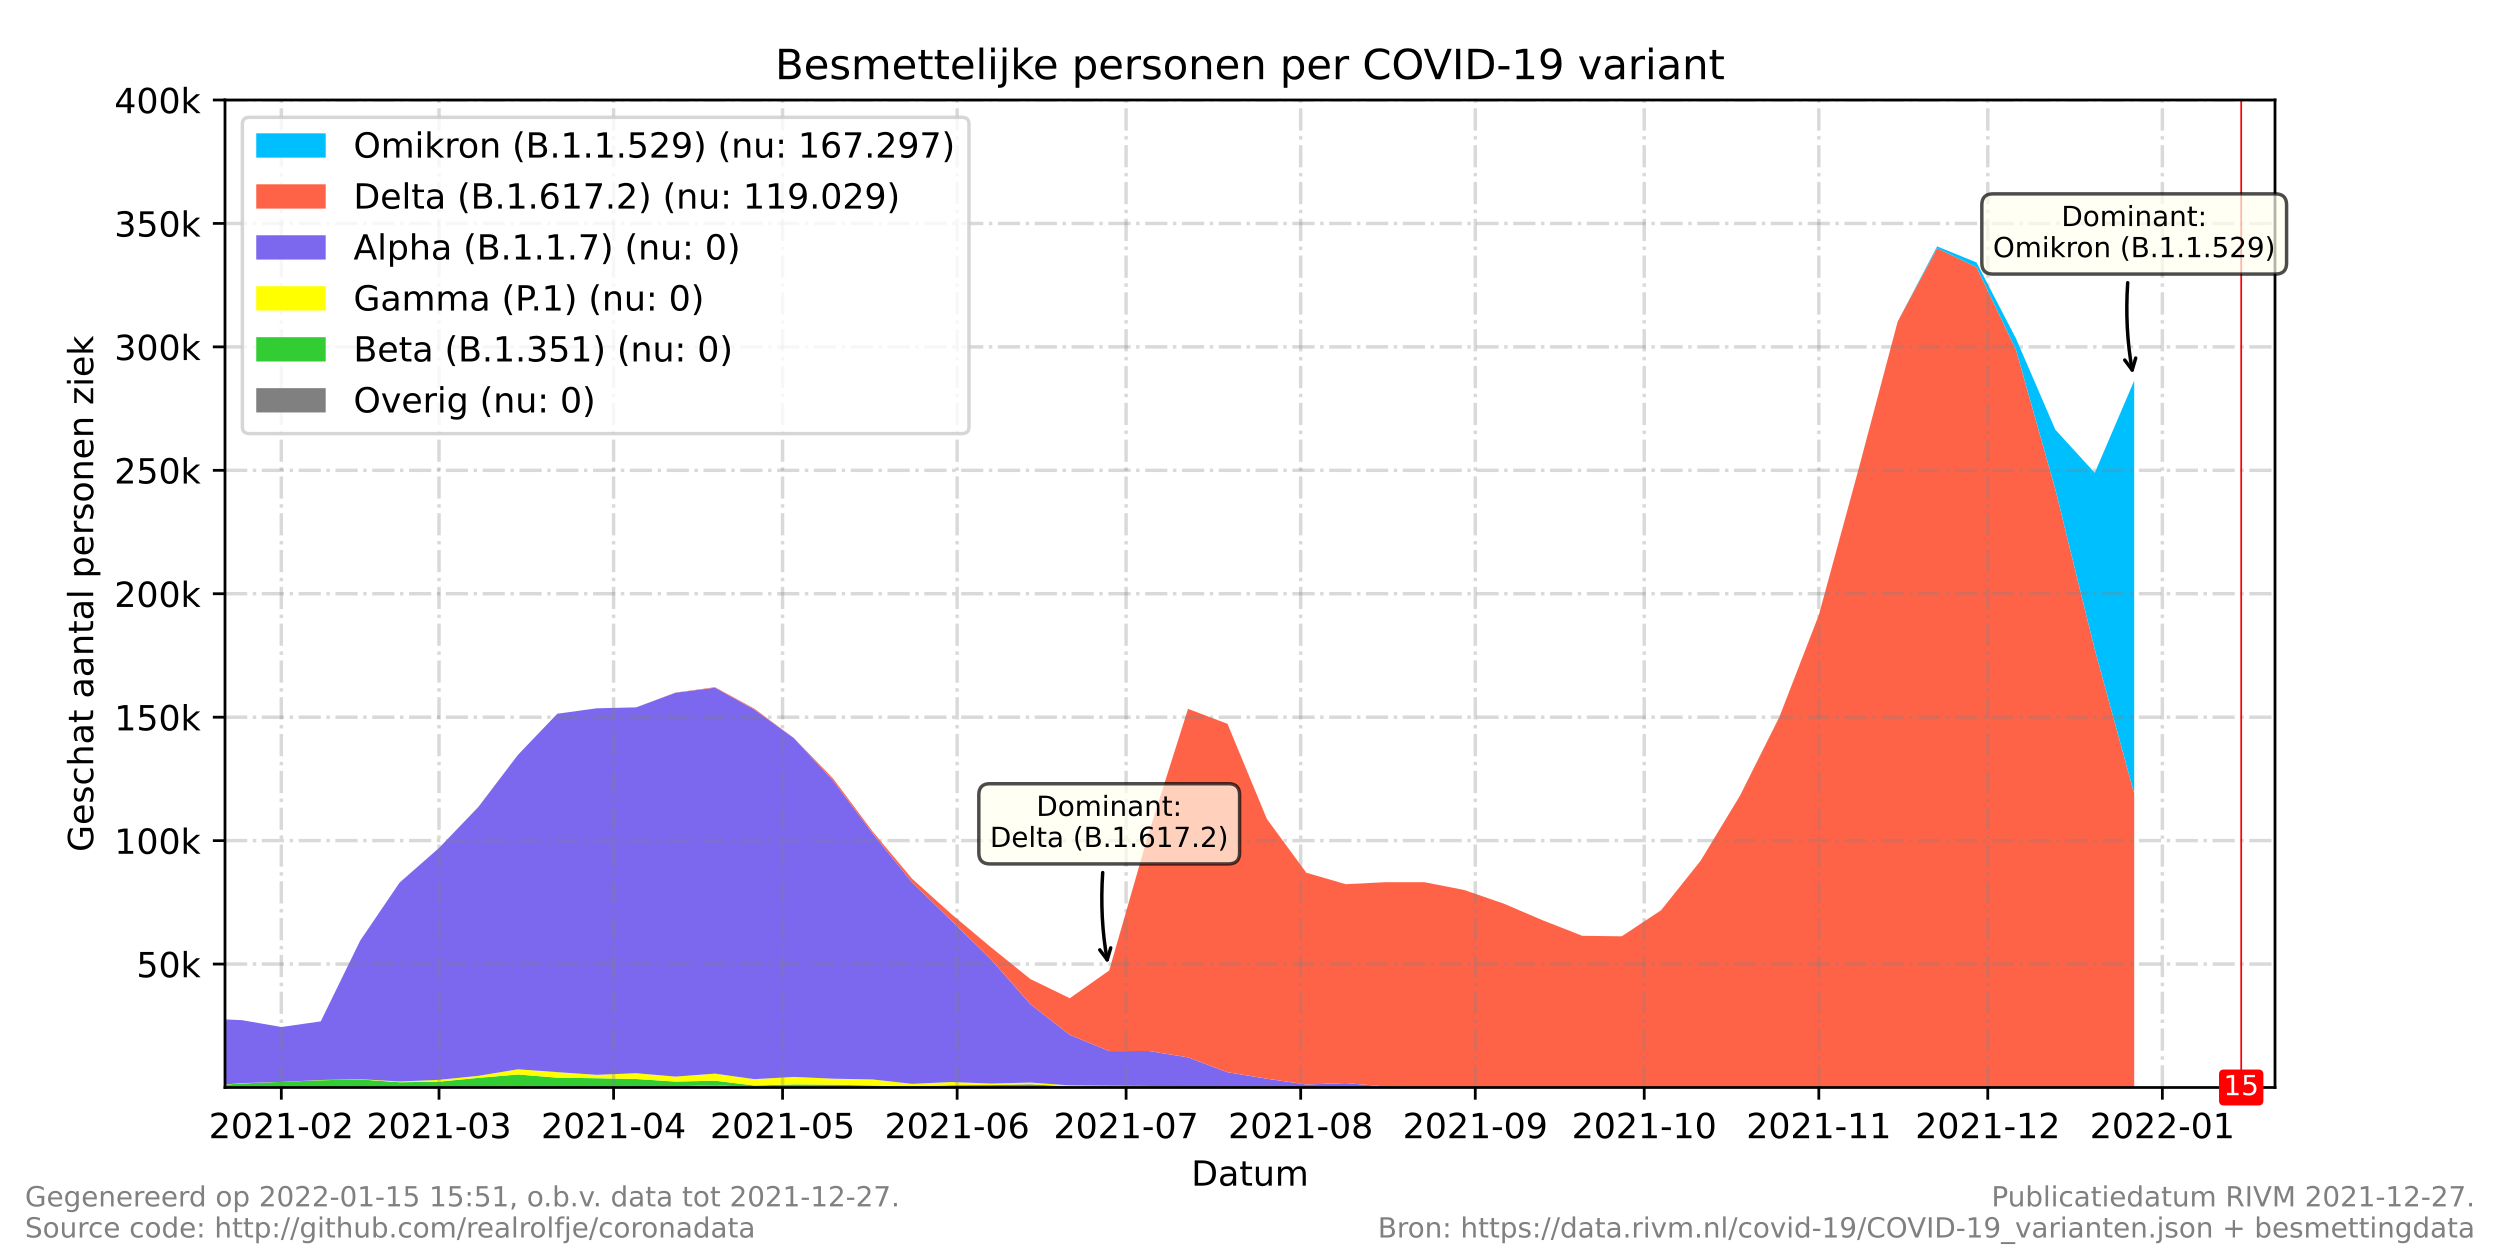 <?xml version="1.0" encoding="utf-8" standalone="no"?>
<!DOCTYPE svg PUBLIC "-//W3C//DTD SVG 1.1//EN"
  "http://www.w3.org/Graphics/SVG/1.1/DTD/svg11.dtd">
<!-- Created with matplotlib (https://matplotlib.org/) -->
<svg height="360pt" version="1.1" viewBox="0 0 720 360" width="720pt" xmlns="http://www.w3.org/2000/svg" xmlns:xlink="http://www.w3.org/1999/xlink">
 <defs>
  <style type="text/css">*{stroke-linecap:butt;stroke-linejoin:round;}</style>
 </defs>
 <g id="figure_1">
  <g id="patch_1">
   <path d="M 0 360 
L 720 360 
L 720 0 
L 0 0 
z
" style="fill:#ffffff;"/>
  </g>
  <g id="axes_1">
   <g id="patch_2">
    <path d="M 64.8 313.2 
L 655.2 313.2 
L 655.2 28.8 
L 64.8 28.8 
z
" style="fill:#ffffff;"/>
   </g>
   <g id="PolyCollection_1">
    <path clip-path="url(#pe060dc30b9)" d="M -21.165 313.2 
L -21.165 313.2 
L -9.811 313.2 
L 1.543 313.2 
L 12.897 313.2 
L 24.251 313.2 
L 35.604 313.2 
L 46.958 313.2 
L 58.312 313.2 
L 69.666 313.2 
L 81.02 313.2 
L 92.374 313.2 
L 103.727 313.2 
L 115.081 313.2 
L 126.435 313.2 
L 137.789 313.2 
L 149.143 313.2 
L 160.497 313.2 
L 171.851 313.2 
L 183.204 313.2 
L 194.558 313.2 
L 205.912 313.2 
L 217.266 313.2 
L 228.62 313.2 
L 239.974 313.2 
L 251.327 313.2 
L 262.681 313.2 
L 274.035 313.2 
L 285.389 313.2 
L 296.743 313.2 
L 308.097 313.2 
L 319.451 313.2 
L 330.804 313.2 
L 342.158 313.2 
L 353.512 313.2 
L 364.866 313.2 
L 376.22 313.2 
L 387.574 313.2 
L 398.927 313.2 
L 410.281 313.2 
L 421.635 313.2 
L 432.989 313.2 
L 444.343 313.2 
L 455.697 313.2 
L 467.051 313.2 
L 478.404 313.2 
L 489.758 313.2 
L 501.112 313.2 
L 512.466 313.2 
L 523.82 313.2 
L 535.174 313.2 
L 546.527 313.2 
L 557.881 313.2 
L 569.235 313.2 
L 580.589 313.2 
L 591.943 313.2 
L 603.297 313.2 
L 614.651 313.2 
L 614.651 313.2 
L 614.651 313.2 
L 603.297 313.2 
L 591.943 313.2 
L 580.589 313.2 
L 569.235 313.2 
L 557.881 313.2 
L 546.527 313.2 
L 535.174 313.2 
L 523.82 313.2 
L 512.466 313.144 
L 501.112 313.2 
L 489.758 313.2 
L 478.404 313.2 
L 467.051 313.2 
L 455.697 313.2 
L 444.343 313.2 
L 432.989 313.2 
L 421.635 313.2 
L 410.281 313.2 
L 398.927 313.2 
L 387.574 313.161 
L 376.22 313.159 
L 364.866 313.067 
L 353.512 313.2 
L 342.158 313.101 
L 330.804 312.84 
L 319.451 312.832 
L 308.097 312.895 
L 296.743 312.291 
L 285.389 312.51 
L 274.035 312.531 
L 262.681 313.017 
L 251.327 312.769 
L 239.974 312.822 
L 228.62 313.021 
L 217.266 313.07 
L 205.912 312.547 
L 194.558 312.859 
L 183.204 312.767 
L 171.851 313.135 
L 160.497 313.062 
L 149.143 313.071 
L 137.789 312.931 
L 126.435 312.779 
L 115.081 313.056 
L 103.727 312.941 
L 92.374 313.132 
L 81.02 312.97 
L 69.666 313.2 
L 58.312 313.2 
L 46.958 313.2 
L 35.604 313.2 
L 24.251 313.2 
L 12.897 313.2 
L 1.543 313.2 
L -9.811 313.2 
L -21.165 313.2 
z
" style="fill:#808080;"/>
   </g>
   <g id="PolyCollection_2">
    <path clip-path="url(#pe060dc30b9)" d="M -21.165 313.2 
L -21.165 313.2 
L -9.811 313.2 
L 1.543 313.2 
L 12.897 313.2 
L 24.251 313.2 
L 35.604 313.2 
L 46.958 313.2 
L 58.312 313.2 
L 69.666 313.2 
L 81.02 312.97 
L 92.374 313.132 
L 103.727 312.941 
L 115.081 313.056 
L 126.435 312.779 
L 137.789 312.931 
L 149.143 313.071 
L 160.497 313.062 
L 171.851 313.135 
L 183.204 312.767 
L 194.558 312.859 
L 205.912 312.547 
L 217.266 313.07 
L 228.62 313.021 
L 239.974 312.822 
L 251.327 312.769 
L 262.681 313.017 
L 274.035 312.531 
L 285.389 312.51 
L 296.743 312.291 
L 308.097 312.895 
L 319.451 312.832 
L 330.804 312.84 
L 342.158 313.101 
L 353.512 313.2 
L 364.866 313.067 
L 376.22 313.159 
L 387.574 313.161 
L 398.927 313.2 
L 410.281 313.2 
L 421.635 313.2 
L 432.989 313.2 
L 444.343 313.2 
L 455.697 313.2 
L 467.051 313.2 
L 478.404 313.2 
L 489.758 313.2 
L 501.112 313.2 
L 512.466 313.144 
L 523.82 313.2 
L 535.174 313.2 
L 546.527 313.2 
L 557.881 313.2 
L 569.235 313.2 
L 580.589 313.2 
L 591.943 313.2 
L 603.297 313.2 
L 614.651 313.2 
L 614.651 313.2 
L 614.651 313.2 
L 603.297 313.2 
L 591.943 313.2 
L 580.589 313.2 
L 569.235 313.2 
L 557.881 313.2 
L 546.527 313.2 
L 535.174 313.2 
L 523.82 313.2 
L 512.466 313.144 
L 501.112 313.2 
L 489.758 313.2 
L 478.404 313.2 
L 467.051 313.2 
L 455.697 313.2 
L 444.343 313.2 
L 432.989 313.2 
L 421.635 313.2 
L 410.281 313.2 
L 398.927 313.2 
L 387.574 313.161 
L 376.22 313.159 
L 364.866 313.067 
L 353.512 313.2 
L 342.158 313.101 
L 330.804 312.84 
L 319.451 312.795 
L 308.097 312.857 
L 296.743 312.261 
L 285.389 312.476 
L 274.035 312.531 
L 262.681 312.88 
L 251.327 312.608 
L 239.974 312.39 
L 228.62 312.304 
L 217.266 312.617 
L 205.912 311.241 
L 194.558 311.495 
L 183.204 310.748 
L 171.851 310.528 
L 160.497 310.369 
L 149.143 309.447 
L 137.789 310.421 
L 126.435 311.516 
L 115.081 311.685 
L 103.727 310.872 
L 92.374 311.107 
L 81.02 311.588 
L 69.666 312.025 
L 58.312 312.829 
L 46.958 312.32 
L 35.604 313.2 
L 24.251 312.661 
L 12.897 312.716 
L 1.543 313.2 
L -9.811 313.2 
L -21.165 313.2 
z
" style="fill:#32cd32;"/>
   </g>
   <g id="PolyCollection_3">
    <path clip-path="url(#pe060dc30b9)" d="M -21.165 313.2 
L -21.165 313.2 
L -9.811 313.2 
L 1.543 313.2 
L 12.897 312.716 
L 24.251 312.661 
L 35.604 313.2 
L 46.958 312.32 
L 58.312 312.829 
L 69.666 312.025 
L 81.02 311.588 
L 92.374 311.107 
L 103.727 310.872 
L 115.081 311.685 
L 126.435 311.516 
L 137.789 310.421 
L 149.143 309.447 
L 160.497 310.369 
L 171.851 310.528 
L 183.204 310.748 
L 194.558 311.495 
L 205.912 311.241 
L 217.266 312.617 
L 228.62 312.304 
L 239.974 312.39 
L 251.327 312.608 
L 262.681 312.88 
L 274.035 312.531 
L 285.389 312.476 
L 296.743 312.261 
L 308.097 312.857 
L 319.451 312.795 
L 330.804 312.84 
L 342.158 313.101 
L 353.512 313.2 
L 364.866 313.067 
L 376.22 313.159 
L 387.574 313.161 
L 398.927 313.2 
L 410.281 313.2 
L 421.635 313.2 
L 432.989 313.2 
L 444.343 313.2 
L 455.697 313.2 
L 467.051 313.2 
L 478.404 313.2 
L 489.758 313.2 
L 501.112 313.2 
L 512.466 313.144 
L 523.82 313.2 
L 535.174 313.2 
L 546.527 313.2 
L 557.881 313.2 
L 569.235 313.2 
L 580.589 313.2 
L 591.943 313.2 
L 603.297 313.2 
L 614.651 313.2 
L 614.651 313.2 
L 614.651 313.2 
L 603.297 313.2 
L 591.943 313.2 
L 580.589 313.2 
L 569.235 313.2 
L 557.881 313.2 
L 546.527 313.2 
L 535.174 313.2 
L 523.82 313.2 
L 512.466 313.144 
L 501.112 313.2 
L 489.758 313.2 
L 478.404 313.2 
L 467.051 313.2 
L 455.697 313.2 
L 444.343 313.2 
L 432.989 313.164 
L 421.635 313.2 
L 410.281 313.165 
L 398.927 313.099 
L 387.574 313.161 
L 376.22 313.117 
L 364.866 312.978 
L 353.512 313.002 
L 342.158 313.003 
L 330.804 312.751 
L 319.451 312.685 
L 308.097 312.591 
L 296.743 311.776 
L 285.389 312.062 
L 274.035 311.627 
L 262.681 312.149 
L 251.327 310.885 
L 239.974 310.662 
L 228.62 310.153 
L 217.266 310.803 
L 205.912 309.209 
L 194.558 310.063 
L 183.204 309.089 
L 171.851 309.551 
L 160.497 308.781 
L 149.143 307.958 
L 137.789 309.838 
L 126.435 310.99 
L 115.081 311.469 
L 103.727 310.807 
L 92.374 311.039 
L 81.02 311.588 
L 69.666 311.941 
L 58.312 312.829 
L 46.958 312.32 
L 35.604 313.2 
L 24.251 312.661 
L 12.897 312.716 
L 1.543 313.2 
L -9.811 313.2 
L -21.165 313.2 
z
" style="fill:#ffff00;"/>
   </g>
   <g id="PolyCollection_4">
    <path clip-path="url(#pe060dc30b9)" d="M -21.165 312.045 
L -21.165 313.2 
L -9.811 313.2 
L 1.543 313.2 
L 12.897 312.716 
L 24.251 312.661 
L 35.604 313.2 
L 46.958 312.32 
L 58.312 312.829 
L 69.666 311.941 
L 81.02 311.588 
L 92.374 311.039 
L 103.727 310.807 
L 115.081 311.469 
L 126.435 310.99 
L 137.789 309.838 
L 149.143 307.958 
L 160.497 308.781 
L 171.851 309.551 
L 183.204 309.089 
L 194.558 310.063 
L 205.912 309.209 
L 217.266 310.803 
L 228.62 310.153 
L 239.974 310.662 
L 251.327 310.885 
L 262.681 312.149 
L 274.035 311.627 
L 285.389 312.062 
L 296.743 311.776 
L 308.097 312.591 
L 319.451 312.685 
L 330.804 312.751 
L 342.158 313.003 
L 353.512 313.002 
L 364.866 312.978 
L 376.22 313.117 
L 387.574 313.161 
L 398.927 313.099 
L 410.281 313.165 
L 421.635 313.2 
L 432.989 313.164 
L 444.343 313.2 
L 455.697 313.2 
L 467.051 313.2 
L 478.404 313.2 
L 489.758 313.2 
L 501.112 313.2 
L 512.466 313.144 
L 523.82 313.2 
L 535.174 313.2 
L 546.527 313.2 
L 557.881 313.2 
L 569.235 313.2 
L 580.589 313.2 
L 591.943 313.2 
L 603.297 313.2 
L 614.651 313.2 
L 614.651 313.2 
L 614.651 313.2 
L 603.297 313.2 
L 591.943 313.2 
L 580.589 313.2 
L 569.235 313.2 
L 557.881 313.2 
L 546.527 313.2 
L 535.174 313.2 
L 523.82 313.2 
L 512.466 313.144 
L 501.112 313.2 
L 489.758 313.2 
L 478.404 313.2 
L 467.051 313.163 
L 455.697 313.2 
L 444.343 313.168 
L 432.989 313.093 
L 421.635 313.085 
L 410.281 313.058 
L 398.927 312.897 
L 387.574 311.919 
L 376.22 312.334 
L 364.866 310.674 
L 353.512 308.805 
L 342.158 304.531 
L 330.804 302.683 
L 319.451 302.712 
L 308.097 298.041 
L 296.743 289.204 
L 285.389 276.29 
L 274.035 265.173 
L 262.681 254.128 
L 251.327 240.034 
L 239.974 224.851 
L 228.62 212.588 
L 217.266 204.36 
L 205.912 198.049 
L 194.558 199.504 
L 183.204 203.719 
L 171.851 203.987 
L 160.497 205.552 
L 149.143 217.422 
L 137.789 232.388 
L 126.435 244.212 
L 115.081 254.185 
L 103.727 270.904 
L 92.374 294.157 
L 81.02 295.772 
L 69.666 293.805 
L 58.312 293.298 
L 46.958 294.717 
L 35.604 300.431 
L 24.251 307.806 
L 12.897 310.296 
L 1.543 312.586 
L -9.811 312.364 
L -21.165 312.045 
z
" style="fill:#7b68ee;"/>
   </g>
   <g id="PolyCollection_5">
    <path clip-path="url(#pe060dc30b9)" d="M -21.165 312.045 
L -21.165 312.045 
L -9.811 312.364 
L 1.543 312.586 
L 12.897 310.296 
L 24.251 307.806 
L 35.604 300.431 
L 46.958 294.717 
L 58.312 293.298 
L 69.666 293.805 
L 81.02 295.772 
L 92.374 294.157 
L 103.727 270.904 
L 115.081 254.185 
L 126.435 244.212 
L 137.789 232.388 
L 149.143 217.422 
L 160.497 205.552 
L 171.851 203.987 
L 183.204 203.719 
L 194.558 199.504 
L 205.912 198.049 
L 217.266 204.36 
L 228.62 212.588 
L 239.974 224.851 
L 251.327 240.034 
L 262.681 254.128 
L 274.035 265.173 
L 285.389 276.29 
L 296.743 289.204 
L 308.097 298.041 
L 319.451 302.712 
L 330.804 302.683 
L 342.158 304.531 
L 353.512 308.805 
L 364.866 310.674 
L 376.22 312.334 
L 387.574 311.919 
L 398.927 312.897 
L 410.281 313.058 
L 421.635 313.085 
L 432.989 313.093 
L 444.343 313.168 
L 455.697 313.2 
L 467.051 313.163 
L 478.404 313.2 
L 489.758 313.2 
L 501.112 313.2 
L 512.466 313.144 
L 523.82 313.2 
L 535.174 313.2 
L 546.527 313.2 
L 557.881 313.2 
L 569.235 313.2 
L 580.589 313.2 
L 591.943 313.2 
L 603.297 313.2 
L 614.651 313.2 
L 614.651 228.57 
L 614.651 228.57 
L 603.297 187.058 
L 591.943 140.951 
L 580.589 100.672 
L 569.235 76.959 
L 557.881 71.466 
L 546.527 92.607 
L 535.174 135.453 
L 523.82 177.111 
L 512.466 206.467 
L 501.112 229.148 
L 489.758 247.911 
L 478.404 262.137 
L 467.051 269.653 
L 455.697 269.509 
L 444.343 265.065 
L 432.989 260.208 
L 421.635 256.308 
L 410.281 254.079 
L 398.927 254.068 
L 387.574 254.643 
L 376.22 251.353 
L 364.866 235.866 
L 353.512 208.46 
L 342.158 204.145 
L 330.804 239.973 
L 319.451 279.493 
L 308.097 287.491 
L 296.743 281.962 
L 285.389 272.806 
L 274.035 263.285 
L 262.681 253.077 
L 251.327 239.496 
L 239.974 224.257 
L 228.62 212.528 
L 217.266 204.101 
L 205.912 197.903 
L 194.558 199.436 
L 183.204 203.719 
L 171.851 203.987 
L 160.497 205.552 
L 149.143 217.422 
L 137.789 232.343 
L 126.435 244.212 
L 115.081 254.185 
L 103.727 270.904 
L 92.374 294.157 
L 81.02 295.772 
L 69.666 293.805 
L 58.312 293.298 
L 46.958 294.13 
L 35.604 300.431 
L 24.251 307.806 
L 12.897 310.296 
L 1.543 312.586 
L -9.811 312.364 
L -21.165 312.045 
z
" style="fill:#ff6347;"/>
   </g>
   <g id="PolyCollection_6">
    <path clip-path="url(#pe060dc30b9)" d="M -21.165 312.045 
L -21.165 312.045 
L -9.811 312.364 
L 1.543 312.586 
L 12.897 310.296 
L 24.251 307.806 
L 35.604 300.431 
L 46.958 294.13 
L 58.312 293.298 
L 69.666 293.805 
L 81.02 295.772 
L 92.374 294.157 
L 103.727 270.904 
L 115.081 254.185 
L 126.435 244.212 
L 137.789 232.343 
L 149.143 217.422 
L 160.497 205.552 
L 171.851 203.987 
L 183.204 203.719 
L 194.558 199.436 
L 205.912 197.903 
L 217.266 204.101 
L 228.62 212.528 
L 239.974 224.257 
L 251.327 239.496 
L 262.681 253.077 
L 274.035 263.285 
L 285.389 272.806 
L 296.743 281.962 
L 308.097 287.491 
L 319.451 279.493 
L 330.804 239.973 
L 342.158 204.145 
L 353.512 208.46 
L 364.866 235.866 
L 376.22 251.353 
L 387.574 254.643 
L 398.927 254.068 
L 410.281 254.079 
L 421.635 256.308 
L 432.989 260.208 
L 444.343 265.065 
L 455.697 269.509 
L 467.051 269.653 
L 478.404 262.137 
L 489.758 247.911 
L 501.112 229.148 
L 512.466 206.467 
L 523.82 177.111 
L 535.174 135.453 
L 546.527 92.607 
L 557.881 71.466 
L 569.235 76.959 
L 580.589 100.672 
L 591.943 140.951 
L 603.297 187.058 
L 614.651 228.57 
L 614.651 109.622 
L 614.651 109.622 
L 603.297 136.174 
L 591.943 123.757 
L 580.589 97.452 
L 569.235 75.58 
L 557.881 70.963 
L 546.527 92.607 
L 535.174 135.453 
L 523.82 177.111 
L 512.466 206.467 
L 501.112 229.148 
L 489.758 247.911 
L 478.404 262.137 
L 467.051 269.653 
L 455.697 269.509 
L 444.343 265.065 
L 432.989 260.208 
L 421.635 256.308 
L 410.281 254.079 
L 398.927 254.068 
L 387.574 254.643 
L 376.22 251.353 
L 364.866 235.866 
L 353.512 208.46 
L 342.158 204.145 
L 330.804 239.973 
L 319.451 279.493 
L 308.097 287.491 
L 296.743 281.962 
L 285.389 272.806 
L 274.035 263.285 
L 262.681 253.077 
L 251.327 239.496 
L 239.974 224.257 
L 228.62 212.528 
L 217.266 204.101 
L 205.912 197.903 
L 194.558 199.436 
L 183.204 203.719 
L 171.851 203.987 
L 160.497 205.552 
L 149.143 217.422 
L 137.789 232.343 
L 126.435 244.212 
L 115.081 254.185 
L 103.727 270.904 
L 92.374 294.157 
L 81.02 295.772 
L 69.666 293.805 
L 58.312 293.298 
L 46.958 294.13 
L 35.604 300.431 
L 24.251 307.806 
L 12.897 310.296 
L 1.543 312.586 
L -9.811 312.364 
L -21.165 312.045 
z
" style="fill:#00bfff;"/>
   </g>
   <g id="matplotlib.axis_1">
    <g id="xtick_1">
     <g id="line2d_1">
      <path clip-path="url(#pe060dc30b9)" d="M 81.02 313.2 
L 81.02 28.8 
" style="fill:none;stroke:#808080;stroke-dasharray:6.4,1.6,1,1.6;stroke-dashoffset:0;stroke-opacity:0.3;"/>
     </g>
     <g id="line2d_2">
      <defs>
       <path d="M 0 0 
L 0 3.5 
" id="mdbc2831ab3" style="stroke:#000000;stroke-width:0.8;"/>
      </defs>
      <g>
       <use style="stroke:#000000;stroke-width:0.8;" x="81.02" xlink:href="#mdbc2831ab3" y="313.2"/>
      </g>
     </g>
     <g id="text_1">
      <!-- 2021-02 -->
      <g transform="translate(60.128 327.798)scale(0.1 -0.1)">
       <defs>
        <path d="M 19.188 8.297 
L 53.609 8.297 
L 53.609 0 
L 7.328 0 
L 7.328 8.297 
Q 12.938 14.109 22.625 23.891 
Q 32.328 33.688 34.812 36.531 
Q 39.547 41.844 41.422 45.531 
Q 43.312 49.219 43.312 52.781 
Q 43.312 58.594 39.234 62.25 
Q 35.156 65.922 28.609 65.922 
Q 23.969 65.922 18.812 64.312 
Q 13.672 62.703 7.812 59.422 
L 7.812 69.391 
Q 13.766 71.781 18.938 73 
Q 24.125 74.219 28.422 74.219 
Q 39.75 74.219 46.484 68.547 
Q 53.219 62.891 53.219 53.422 
Q 53.219 48.922 51.531 44.891 
Q 49.859 40.875 45.406 35.406 
Q 44.188 33.984 37.641 27.219 
Q 31.109 20.453 19.188 8.297 
z
" id="DejaVuSans-50"/>
        <path d="M 31.781 66.406 
Q 24.172 66.406 20.328 58.906 
Q 16.5 51.422 16.5 36.375 
Q 16.5 21.391 20.328 13.891 
Q 24.172 6.391 31.781 6.391 
Q 39.453 6.391 43.281 13.891 
Q 47.125 21.391 47.125 36.375 
Q 47.125 51.422 43.281 58.906 
Q 39.453 66.406 31.781 66.406 
z
M 31.781 74.219 
Q 44.047 74.219 50.516 64.516 
Q 56.984 54.828 56.984 36.375 
Q 56.984 17.969 50.516 8.266 
Q 44.047 -1.422 31.781 -1.422 
Q 19.531 -1.422 13.062 8.266 
Q 6.594 17.969 6.594 36.375 
Q 6.594 54.828 13.062 64.516 
Q 19.531 74.219 31.781 74.219 
z
" id="DejaVuSans-48"/>
        <path d="M 12.406 8.297 
L 28.516 8.297 
L 28.516 63.922 
L 10.984 60.406 
L 10.984 69.391 
L 28.422 72.906 
L 38.281 72.906 
L 38.281 8.297 
L 54.391 8.297 
L 54.391 0 
L 12.406 0 
z
" id="DejaVuSans-49"/>
        <path d="M 4.891 31.391 
L 31.203 31.391 
L 31.203 23.391 
L 4.891 23.391 
z
" id="DejaVuSans-45"/>
       </defs>
       <use xlink:href="#DejaVuSans-50"/>
       <use x="63.623" xlink:href="#DejaVuSans-48"/>
       <use x="127.246" xlink:href="#DejaVuSans-50"/>
       <use x="190.869" xlink:href="#DejaVuSans-49"/>
       <use x="254.492" xlink:href="#DejaVuSans-45"/>
       <use x="290.576" xlink:href="#DejaVuSans-48"/>
       <use x="354.199" xlink:href="#DejaVuSans-50"/>
      </g>
     </g>
    </g>
    <g id="xtick_2">
     <g id="line2d_3">
      <path clip-path="url(#pe060dc30b9)" d="M 126.435 313.2 
L 126.435 28.8 
" style="fill:none;stroke:#808080;stroke-dasharray:6.4,1.6,1,1.6;stroke-dashoffset:0;stroke-opacity:0.3;"/>
     </g>
     <g id="line2d_4">
      <g>
       <use style="stroke:#000000;stroke-width:0.8;" x="126.435" xlink:href="#mdbc2831ab3" y="313.2"/>
      </g>
     </g>
     <g id="text_2">
      <!-- 2021-03 -->
      <g transform="translate(105.544 327.798)scale(0.1 -0.1)">
       <defs>
        <path d="M 40.578 39.312 
Q 47.656 37.797 51.625 33 
Q 55.609 28.219 55.609 21.188 
Q 55.609 10.406 48.188 4.484 
Q 40.766 -1.422 27.094 -1.422 
Q 22.516 -1.422 17.656 -0.516 
Q 12.797 0.391 7.625 2.203 
L 7.625 11.719 
Q 11.719 9.328 16.594 8.109 
Q 21.484 6.891 26.812 6.891 
Q 36.078 6.891 40.938 10.547 
Q 45.797 14.203 45.797 21.188 
Q 45.797 27.641 41.281 31.266 
Q 36.766 34.906 28.719 34.906 
L 20.219 34.906 
L 20.219 43.016 
L 29.109 43.016 
Q 36.375 43.016 40.234 45.922 
Q 44.094 48.828 44.094 54.297 
Q 44.094 59.906 40.109 62.906 
Q 36.141 65.922 28.719 65.922 
Q 24.656 65.922 20.016 65.031 
Q 15.375 64.156 9.812 62.312 
L 9.812 71.094 
Q 15.438 72.656 20.344 73.438 
Q 25.25 74.219 29.594 74.219 
Q 40.828 74.219 47.359 69.109 
Q 53.906 64.016 53.906 55.328 
Q 53.906 49.266 50.438 45.094 
Q 46.969 40.922 40.578 39.312 
z
" id="DejaVuSans-51"/>
       </defs>
       <use xlink:href="#DejaVuSans-50"/>
       <use x="63.623" xlink:href="#DejaVuSans-48"/>
       <use x="127.246" xlink:href="#DejaVuSans-50"/>
       <use x="190.869" xlink:href="#DejaVuSans-49"/>
       <use x="254.492" xlink:href="#DejaVuSans-45"/>
       <use x="290.576" xlink:href="#DejaVuSans-48"/>
       <use x="354.199" xlink:href="#DejaVuSans-51"/>
      </g>
     </g>
    </g>
    <g id="xtick_3">
     <g id="line2d_5">
      <path clip-path="url(#pe060dc30b9)" d="M 176.716 313.2 
L 176.716 28.8 
" style="fill:none;stroke:#808080;stroke-dasharray:6.4,1.6,1,1.6;stroke-dashoffset:0;stroke-opacity:0.3;"/>
     </g>
     <g id="line2d_6">
      <g>
       <use style="stroke:#000000;stroke-width:0.8;" x="176.716" xlink:href="#mdbc2831ab3" y="313.2"/>
      </g>
     </g>
     <g id="text_3">
      <!-- 2021-04 -->
      <g transform="translate(155.825 327.798)scale(0.1 -0.1)">
       <defs>
        <path d="M 37.797 64.312 
L 12.891 25.391 
L 37.797 25.391 
z
M 35.203 72.906 
L 47.609 72.906 
L 47.609 25.391 
L 58.016 25.391 
L 58.016 17.188 
L 47.609 17.188 
L 47.609 0 
L 37.797 0 
L 37.797 17.188 
L 4.891 17.188 
L 4.891 26.703 
z
" id="DejaVuSans-52"/>
       </defs>
       <use xlink:href="#DejaVuSans-50"/>
       <use x="63.623" xlink:href="#DejaVuSans-48"/>
       <use x="127.246" xlink:href="#DejaVuSans-50"/>
       <use x="190.869" xlink:href="#DejaVuSans-49"/>
       <use x="254.492" xlink:href="#DejaVuSans-45"/>
       <use x="290.576" xlink:href="#DejaVuSans-48"/>
       <use x="354.199" xlink:href="#DejaVuSans-52"/>
      </g>
     </g>
    </g>
    <g id="xtick_4">
     <g id="line2d_7">
      <path clip-path="url(#pe060dc30b9)" d="M 225.376 313.2 
L 225.376 28.8 
" style="fill:none;stroke:#808080;stroke-dasharray:6.4,1.6,1,1.6;stroke-dashoffset:0;stroke-opacity:0.3;"/>
     </g>
     <g id="line2d_8">
      <g>
       <use style="stroke:#000000;stroke-width:0.8;" x="225.376" xlink:href="#mdbc2831ab3" y="313.2"/>
      </g>
     </g>
     <g id="text_4">
      <!-- 2021-05 -->
      <g transform="translate(204.484 327.798)scale(0.1 -0.1)">
       <defs>
        <path d="M 10.797 72.906 
L 49.516 72.906 
L 49.516 64.594 
L 19.828 64.594 
L 19.828 46.734 
Q 21.969 47.469 24.109 47.828 
Q 26.266 48.188 28.422 48.188 
Q 40.625 48.188 47.75 41.5 
Q 54.891 34.812 54.891 23.391 
Q 54.891 11.625 47.562 5.094 
Q 40.234 -1.422 26.906 -1.422 
Q 22.312 -1.422 17.547 -0.641 
Q 12.797 0.141 7.719 1.703 
L 7.719 11.625 
Q 12.109 9.234 16.797 8.062 
Q 21.484 6.891 26.703 6.891 
Q 35.156 6.891 40.078 11.328 
Q 45.016 15.766 45.016 23.391 
Q 45.016 31 40.078 35.438 
Q 35.156 39.891 26.703 39.891 
Q 22.75 39.891 18.812 39.016 
Q 14.891 38.141 10.797 36.281 
z
" id="DejaVuSans-53"/>
       </defs>
       <use xlink:href="#DejaVuSans-50"/>
       <use x="63.623" xlink:href="#DejaVuSans-48"/>
       <use x="127.246" xlink:href="#DejaVuSans-50"/>
       <use x="190.869" xlink:href="#DejaVuSans-49"/>
       <use x="254.492" xlink:href="#DejaVuSans-45"/>
       <use x="290.576" xlink:href="#DejaVuSans-48"/>
       <use x="354.199" xlink:href="#DejaVuSans-53"/>
      </g>
     </g>
    </g>
    <g id="xtick_5">
     <g id="line2d_9">
      <path clip-path="url(#pe060dc30b9)" d="M 275.657 313.2 
L 275.657 28.8 
" style="fill:none;stroke:#808080;stroke-dasharray:6.4,1.6,1,1.6;stroke-dashoffset:0;stroke-opacity:0.3;"/>
     </g>
     <g id="line2d_10">
      <g>
       <use style="stroke:#000000;stroke-width:0.8;" x="275.657" xlink:href="#mdbc2831ab3" y="313.2"/>
      </g>
     </g>
     <g id="text_5">
      <!-- 2021-06 -->
      <g transform="translate(254.766 327.798)scale(0.1 -0.1)">
       <defs>
        <path d="M 33.016 40.375 
Q 26.375 40.375 22.484 35.828 
Q 18.609 31.297 18.609 23.391 
Q 18.609 15.531 22.484 10.953 
Q 26.375 6.391 33.016 6.391 
Q 39.656 6.391 43.531 10.953 
Q 47.406 15.531 47.406 23.391 
Q 47.406 31.297 43.531 35.828 
Q 39.656 40.375 33.016 40.375 
z
M 52.594 71.297 
L 52.594 62.312 
Q 48.875 64.062 45.094 64.984 
Q 41.312 65.922 37.594 65.922 
Q 27.828 65.922 22.672 59.328 
Q 17.531 52.734 16.797 39.406 
Q 19.672 43.656 24.016 45.922 
Q 28.375 48.188 33.594 48.188 
Q 44.578 48.188 50.953 41.516 
Q 57.328 34.859 57.328 23.391 
Q 57.328 12.156 50.688 5.359 
Q 44.047 -1.422 33.016 -1.422 
Q 20.359 -1.422 13.672 8.266 
Q 6.984 17.969 6.984 36.375 
Q 6.984 53.656 15.188 63.938 
Q 23.391 74.219 37.203 74.219 
Q 40.922 74.219 44.703 73.484 
Q 48.484 72.75 52.594 71.297 
z
" id="DejaVuSans-54"/>
       </defs>
       <use xlink:href="#DejaVuSans-50"/>
       <use x="63.623" xlink:href="#DejaVuSans-48"/>
       <use x="127.246" xlink:href="#DejaVuSans-50"/>
       <use x="190.869" xlink:href="#DejaVuSans-49"/>
       <use x="254.492" xlink:href="#DejaVuSans-45"/>
       <use x="290.576" xlink:href="#DejaVuSans-48"/>
       <use x="354.199" xlink:href="#DejaVuSans-54"/>
      </g>
     </g>
    </g>
    <g id="xtick_6">
     <g id="line2d_11">
      <path clip-path="url(#pe060dc30b9)" d="M 324.316 313.2 
L 324.316 28.8 
" style="fill:none;stroke:#808080;stroke-dasharray:6.4,1.6,1,1.6;stroke-dashoffset:0;stroke-opacity:0.3;"/>
     </g>
     <g id="line2d_12">
      <g>
       <use style="stroke:#000000;stroke-width:0.8;" x="324.316" xlink:href="#mdbc2831ab3" y="313.2"/>
      </g>
     </g>
     <g id="text_6">
      <!-- 2021-07 -->
      <g transform="translate(303.425 327.798)scale(0.1 -0.1)">
       <defs>
        <path d="M 8.203 72.906 
L 55.078 72.906 
L 55.078 68.703 
L 28.609 0 
L 18.312 0 
L 43.219 64.594 
L 8.203 64.594 
z
" id="DejaVuSans-55"/>
       </defs>
       <use xlink:href="#DejaVuSans-50"/>
       <use x="63.623" xlink:href="#DejaVuSans-48"/>
       <use x="127.246" xlink:href="#DejaVuSans-50"/>
       <use x="190.869" xlink:href="#DejaVuSans-49"/>
       <use x="254.492" xlink:href="#DejaVuSans-45"/>
       <use x="290.576" xlink:href="#DejaVuSans-48"/>
       <use x="354.199" xlink:href="#DejaVuSans-55"/>
      </g>
     </g>
    </g>
    <g id="xtick_7">
     <g id="line2d_13">
      <path clip-path="url(#pe060dc30b9)" d="M 374.598 313.2 
L 374.598 28.8 
" style="fill:none;stroke:#808080;stroke-dasharray:6.4,1.6,1,1.6;stroke-dashoffset:0;stroke-opacity:0.3;"/>
     </g>
     <g id="line2d_14">
      <g>
       <use style="stroke:#000000;stroke-width:0.8;" x="374.598" xlink:href="#mdbc2831ab3" y="313.2"/>
      </g>
     </g>
     <g id="text_7">
      <!-- 2021-08 -->
      <g transform="translate(353.706 327.798)scale(0.1 -0.1)">
       <defs>
        <path d="M 31.781 34.625 
Q 24.75 34.625 20.719 30.859 
Q 16.703 27.094 16.703 20.516 
Q 16.703 13.922 20.719 10.156 
Q 24.75 6.391 31.781 6.391 
Q 38.812 6.391 42.859 10.172 
Q 46.922 13.969 46.922 20.516 
Q 46.922 27.094 42.891 30.859 
Q 38.875 34.625 31.781 34.625 
z
M 21.922 38.812 
Q 15.578 40.375 12.031 44.719 
Q 8.5 49.078 8.5 55.328 
Q 8.5 64.062 14.719 69.141 
Q 20.953 74.219 31.781 74.219 
Q 42.672 74.219 48.875 69.141 
Q 55.078 64.062 55.078 55.328 
Q 55.078 49.078 51.531 44.719 
Q 48 40.375 41.703 38.812 
Q 48.828 37.156 52.797 32.312 
Q 56.781 27.484 56.781 20.516 
Q 56.781 9.906 50.312 4.234 
Q 43.844 -1.422 31.781 -1.422 
Q 19.734 -1.422 13.25 4.234 
Q 6.781 9.906 6.781 20.516 
Q 6.781 27.484 10.781 32.312 
Q 14.797 37.156 21.922 38.812 
z
M 18.312 54.391 
Q 18.312 48.734 21.844 45.562 
Q 25.391 42.391 31.781 42.391 
Q 38.141 42.391 41.719 45.562 
Q 45.312 48.734 45.312 54.391 
Q 45.312 60.062 41.719 63.234 
Q 38.141 66.406 31.781 66.406 
Q 25.391 66.406 21.844 63.234 
Q 18.312 60.062 18.312 54.391 
z
" id="DejaVuSans-56"/>
       </defs>
       <use xlink:href="#DejaVuSans-50"/>
       <use x="63.623" xlink:href="#DejaVuSans-48"/>
       <use x="127.246" xlink:href="#DejaVuSans-50"/>
       <use x="190.869" xlink:href="#DejaVuSans-49"/>
       <use x="254.492" xlink:href="#DejaVuSans-45"/>
       <use x="290.576" xlink:href="#DejaVuSans-48"/>
       <use x="354.199" xlink:href="#DejaVuSans-56"/>
      </g>
     </g>
    </g>
    <g id="xtick_8">
     <g id="line2d_15">
      <path clip-path="url(#pe060dc30b9)" d="M 424.879 313.2 
L 424.879 28.8 
" style="fill:none;stroke:#808080;stroke-dasharray:6.4,1.6,1,1.6;stroke-dashoffset:0;stroke-opacity:0.3;"/>
     </g>
     <g id="line2d_16">
      <g>
       <use style="stroke:#000000;stroke-width:0.8;" x="424.879" xlink:href="#mdbc2831ab3" y="313.2"/>
      </g>
     </g>
     <g id="text_8">
      <!-- 2021-09 -->
      <g transform="translate(403.988 327.798)scale(0.1 -0.1)">
       <defs>
        <path d="M 10.984 1.516 
L 10.984 10.5 
Q 14.703 8.734 18.5 7.812 
Q 22.312 6.891 25.984 6.891 
Q 35.75 6.891 40.891 13.453 
Q 46.047 20.016 46.781 33.406 
Q 43.953 29.203 39.594 26.953 
Q 35.25 24.703 29.984 24.703 
Q 19.047 24.703 12.672 31.312 
Q 6.297 37.938 6.297 49.422 
Q 6.297 60.641 12.938 67.422 
Q 19.578 74.219 30.609 74.219 
Q 43.266 74.219 49.922 64.516 
Q 56.594 54.828 56.594 36.375 
Q 56.594 19.141 48.406 8.859 
Q 40.234 -1.422 26.422 -1.422 
Q 22.703 -1.422 18.891 -0.688 
Q 15.094 0.047 10.984 1.516 
z
M 30.609 32.422 
Q 37.25 32.422 41.125 36.953 
Q 45.016 41.5 45.016 49.422 
Q 45.016 57.281 41.125 61.844 
Q 37.25 66.406 30.609 66.406 
Q 23.969 66.406 20.094 61.844 
Q 16.219 57.281 16.219 49.422 
Q 16.219 41.5 20.094 36.953 
Q 23.969 32.422 30.609 32.422 
z
" id="DejaVuSans-57"/>
       </defs>
       <use xlink:href="#DejaVuSans-50"/>
       <use x="63.623" xlink:href="#DejaVuSans-48"/>
       <use x="127.246" xlink:href="#DejaVuSans-50"/>
       <use x="190.869" xlink:href="#DejaVuSans-49"/>
       <use x="254.492" xlink:href="#DejaVuSans-45"/>
       <use x="290.576" xlink:href="#DejaVuSans-48"/>
       <use x="354.199" xlink:href="#DejaVuSans-57"/>
      </g>
     </g>
    </g>
    <g id="xtick_9">
     <g id="line2d_17">
      <path clip-path="url(#pe060dc30b9)" d="M 473.538 313.2 
L 473.538 28.8 
" style="fill:none;stroke:#808080;stroke-dasharray:6.4,1.6,1,1.6;stroke-dashoffset:0;stroke-opacity:0.3;"/>
     </g>
     <g id="line2d_18">
      <g>
       <use style="stroke:#000000;stroke-width:0.8;" x="473.538" xlink:href="#mdbc2831ab3" y="313.2"/>
      </g>
     </g>
     <g id="text_9">
      <!-- 2021-10 -->
      <g transform="translate(452.647 327.798)scale(0.1 -0.1)">
       <use xlink:href="#DejaVuSans-50"/>
       <use x="63.623" xlink:href="#DejaVuSans-48"/>
       <use x="127.246" xlink:href="#DejaVuSans-50"/>
       <use x="190.869" xlink:href="#DejaVuSans-49"/>
       <use x="254.492" xlink:href="#DejaVuSans-45"/>
       <use x="290.576" xlink:href="#DejaVuSans-49"/>
       <use x="354.199" xlink:href="#DejaVuSans-48"/>
      </g>
     </g>
    </g>
    <g id="xtick_10">
     <g id="line2d_19">
      <path clip-path="url(#pe060dc30b9)" d="M 523.82 313.2 
L 523.82 28.8 
" style="fill:none;stroke:#808080;stroke-dasharray:6.4,1.6,1,1.6;stroke-dashoffset:0;stroke-opacity:0.3;"/>
     </g>
     <g id="line2d_20">
      <g>
       <use style="stroke:#000000;stroke-width:0.8;" x="523.82" xlink:href="#mdbc2831ab3" y="313.2"/>
      </g>
     </g>
     <g id="text_10">
      <!-- 2021-11 -->
      <g transform="translate(502.928 327.798)scale(0.1 -0.1)">
       <use xlink:href="#DejaVuSans-50"/>
       <use x="63.623" xlink:href="#DejaVuSans-48"/>
       <use x="127.246" xlink:href="#DejaVuSans-50"/>
       <use x="190.869" xlink:href="#DejaVuSans-49"/>
       <use x="254.492" xlink:href="#DejaVuSans-45"/>
       <use x="290.576" xlink:href="#DejaVuSans-49"/>
       <use x="354.199" xlink:href="#DejaVuSans-49"/>
      </g>
     </g>
    </g>
    <g id="xtick_11">
     <g id="line2d_21">
      <path clip-path="url(#pe060dc30b9)" d="M 572.479 313.2 
L 572.479 28.8 
" style="fill:none;stroke:#808080;stroke-dasharray:6.4,1.6,1,1.6;stroke-dashoffset:0;stroke-opacity:0.3;"/>
     </g>
     <g id="line2d_22">
      <g>
       <use style="stroke:#000000;stroke-width:0.8;" x="572.479" xlink:href="#mdbc2831ab3" y="313.2"/>
      </g>
     </g>
     <g id="text_11">
      <!-- 2021-12 -->
      <g transform="translate(551.588 327.798)scale(0.1 -0.1)">
       <use xlink:href="#DejaVuSans-50"/>
       <use x="63.623" xlink:href="#DejaVuSans-48"/>
       <use x="127.246" xlink:href="#DejaVuSans-50"/>
       <use x="190.869" xlink:href="#DejaVuSans-49"/>
       <use x="254.492" xlink:href="#DejaVuSans-45"/>
       <use x="290.576" xlink:href="#DejaVuSans-49"/>
       <use x="354.199" xlink:href="#DejaVuSans-50"/>
      </g>
     </g>
    </g>
    <g id="xtick_12">
     <g id="line2d_23">
      <path clip-path="url(#pe060dc30b9)" d="M 622.76 313.2 
L 622.76 28.8 
" style="fill:none;stroke:#808080;stroke-dasharray:6.4,1.6,1,1.6;stroke-dashoffset:0;stroke-opacity:0.3;"/>
     </g>
     <g id="line2d_24">
      <g>
       <use style="stroke:#000000;stroke-width:0.8;" x="622.76" xlink:href="#mdbc2831ab3" y="313.2"/>
      </g>
     </g>
     <g id="text_12">
      <!-- 2022-01 -->
      <g transform="translate(601.869 327.798)scale(0.1 -0.1)">
       <use xlink:href="#DejaVuSans-50"/>
       <use x="63.623" xlink:href="#DejaVuSans-48"/>
       <use x="127.246" xlink:href="#DejaVuSans-50"/>
       <use x="190.869" xlink:href="#DejaVuSans-50"/>
       <use x="254.492" xlink:href="#DejaVuSans-45"/>
       <use x="290.576" xlink:href="#DejaVuSans-48"/>
       <use x="354.199" xlink:href="#DejaVuSans-49"/>
      </g>
     </g>
    </g>
    <g id="text_13">
     <!-- Datum -->
     <g transform="translate(343.087 341.477)scale(0.1 -0.1)">
      <defs>
       <path d="M 19.672 64.797 
L 19.672 8.109 
L 31.594 8.109 
Q 46.688 8.109 53.688 14.938 
Q 60.688 21.781 60.688 36.531 
Q 60.688 51.172 53.688 57.984 
Q 46.688 64.797 31.594 64.797 
z
M 9.812 72.906 
L 30.078 72.906 
Q 51.266 72.906 61.172 64.094 
Q 71.094 55.281 71.094 36.531 
Q 71.094 17.672 61.125 8.828 
Q 51.172 0 30.078 0 
L 9.812 0 
z
" id="DejaVuSans-68"/>
       <path d="M 34.281 27.484 
Q 23.391 27.484 19.188 25 
Q 14.984 22.516 14.984 16.5 
Q 14.984 11.719 18.141 8.906 
Q 21.297 6.109 26.703 6.109 
Q 34.188 6.109 38.703 11.406 
Q 43.219 16.703 43.219 25.484 
L 43.219 27.484 
z
M 52.203 31.203 
L 52.203 0 
L 43.219 0 
L 43.219 8.297 
Q 40.141 3.328 35.547 0.953 
Q 30.953 -1.422 24.312 -1.422 
Q 15.922 -1.422 10.953 3.297 
Q 6 8.016 6 15.922 
Q 6 25.141 12.172 29.828 
Q 18.359 34.516 30.609 34.516 
L 43.219 34.516 
L 43.219 35.406 
Q 43.219 41.609 39.141 45 
Q 35.062 48.391 27.688 48.391 
Q 23 48.391 18.547 47.266 
Q 14.109 46.141 10.016 43.891 
L 10.016 52.203 
Q 14.938 54.109 19.578 55.047 
Q 24.219 56 28.609 56 
Q 40.484 56 46.344 49.844 
Q 52.203 43.703 52.203 31.203 
z
" id="DejaVuSans-97"/>
       <path d="M 18.312 70.219 
L 18.312 54.688 
L 36.812 54.688 
L 36.812 47.703 
L 18.312 47.703 
L 18.312 18.016 
Q 18.312 11.328 20.141 9.422 
Q 21.969 7.516 27.594 7.516 
L 36.812 7.516 
L 36.812 0 
L 27.594 0 
Q 17.188 0 13.234 3.875 
Q 9.281 7.766 9.281 18.016 
L 9.281 47.703 
L 2.688 47.703 
L 2.688 54.688 
L 9.281 54.688 
L 9.281 70.219 
z
" id="DejaVuSans-116"/>
       <path d="M 8.5 21.578 
L 8.5 54.688 
L 17.484 54.688 
L 17.484 21.922 
Q 17.484 14.156 20.5 10.266 
Q 23.531 6.391 29.594 6.391 
Q 36.859 6.391 41.078 11.031 
Q 45.312 15.672 45.312 23.688 
L 45.312 54.688 
L 54.297 54.688 
L 54.297 0 
L 45.312 0 
L 45.312 8.406 
Q 42.047 3.422 37.719 1 
Q 33.406 -1.422 27.688 -1.422 
Q 18.266 -1.422 13.375 4.438 
Q 8.5 10.297 8.5 21.578 
z
M 31.109 56 
z
" id="DejaVuSans-117"/>
       <path d="M 52 44.188 
Q 55.375 50.25 60.062 53.125 
Q 64.75 56 71.094 56 
Q 79.641 56 84.281 50.016 
Q 88.922 44.047 88.922 33.016 
L 88.922 0 
L 79.891 0 
L 79.891 32.719 
Q 79.891 40.578 77.094 44.375 
Q 74.312 48.188 68.609 48.188 
Q 61.625 48.188 57.562 43.547 
Q 53.516 38.922 53.516 30.906 
L 53.516 0 
L 44.484 0 
L 44.484 32.719 
Q 44.484 40.625 41.703 44.406 
Q 38.922 48.188 33.109 48.188 
Q 26.219 48.188 22.156 43.531 
Q 18.109 38.875 18.109 30.906 
L 18.109 0 
L 9.078 0 
L 9.078 54.688 
L 18.109 54.688 
L 18.109 46.188 
Q 21.188 51.219 25.484 53.609 
Q 29.781 56 35.688 56 
Q 41.656 56 45.828 52.969 
Q 50 49.953 52 44.188 
z
" id="DejaVuSans-109"/>
      </defs>
      <use xlink:href="#DejaVuSans-68"/>
      <use x="77.002" xlink:href="#DejaVuSans-97"/>
      <use x="138.281" xlink:href="#DejaVuSans-116"/>
      <use x="177.49" xlink:href="#DejaVuSans-117"/>
      <use x="240.869" xlink:href="#DejaVuSans-109"/>
     </g>
    </g>
   </g>
   <g id="matplotlib.axis_2">
    <g id="ytick_1">
     <g id="line2d_25">
      <path clip-path="url(#pe060dc30b9)" d="M 64.8 277.65 
L 655.2 277.65 
" style="fill:none;stroke:#808080;stroke-dasharray:6.4,1.6,1,1.6;stroke-dashoffset:0;stroke-opacity:0.3;"/>
     </g>
     <g id="line2d_26">
      <defs>
       <path d="M 0 0 
L -3.5 0 
" id="m48bbf693b9" style="stroke:#000000;stroke-width:0.8;"/>
      </defs>
      <g>
       <use style="stroke:#000000;stroke-width:0.8;" x="64.8" xlink:href="#m48bbf693b9" y="277.65"/>
      </g>
     </g>
     <g id="text_14">
      <!-- 50k -->
      <g transform="translate(39.284 281.449)scale(0.1 -0.1)">
       <defs>
        <path d="M 9.078 75.984 
L 18.109 75.984 
L 18.109 31.109 
L 44.922 54.688 
L 56.391 54.688 
L 27.391 29.109 
L 57.625 0 
L 45.906 0 
L 18.109 26.703 
L 18.109 0 
L 9.078 0 
z
" id="DejaVuSans-107"/>
       </defs>
       <use xlink:href="#DejaVuSans-53"/>
       <use x="63.623" xlink:href="#DejaVuSans-48"/>
       <use x="127.246" xlink:href="#DejaVuSans-107"/>
      </g>
     </g>
    </g>
    <g id="ytick_2">
     <g id="line2d_27">
      <path clip-path="url(#pe060dc30b9)" d="M 64.8 242.1 
L 655.2 242.1 
" style="fill:none;stroke:#808080;stroke-dasharray:6.4,1.6,1,1.6;stroke-dashoffset:0;stroke-opacity:0.3;"/>
     </g>
     <g id="line2d_28">
      <g>
       <use style="stroke:#000000;stroke-width:0.8;" x="64.8" xlink:href="#m48bbf693b9" y="242.1"/>
      </g>
     </g>
     <g id="text_15">
      <!-- 100k -->
      <g transform="translate(32.922 245.899)scale(0.1 -0.1)">
       <use xlink:href="#DejaVuSans-49"/>
       <use x="63.623" xlink:href="#DejaVuSans-48"/>
       <use x="127.246" xlink:href="#DejaVuSans-48"/>
       <use x="190.869" xlink:href="#DejaVuSans-107"/>
      </g>
     </g>
    </g>
    <g id="ytick_3">
     <g id="line2d_29">
      <path clip-path="url(#pe060dc30b9)" d="M 64.8 206.55 
L 655.2 206.55 
" style="fill:none;stroke:#808080;stroke-dasharray:6.4,1.6,1,1.6;stroke-dashoffset:0;stroke-opacity:0.3;"/>
     </g>
     <g id="line2d_30">
      <g>
       <use style="stroke:#000000;stroke-width:0.8;" x="64.8" xlink:href="#m48bbf693b9" y="206.55"/>
      </g>
     </g>
     <g id="text_16">
      <!-- 150k -->
      <g transform="translate(32.922 210.349)scale(0.1 -0.1)">
       <use xlink:href="#DejaVuSans-49"/>
       <use x="63.623" xlink:href="#DejaVuSans-53"/>
       <use x="127.246" xlink:href="#DejaVuSans-48"/>
       <use x="190.869" xlink:href="#DejaVuSans-107"/>
      </g>
     </g>
    </g>
    <g id="ytick_4">
     <g id="line2d_31">
      <path clip-path="url(#pe060dc30b9)" d="M 64.8 171 
L 655.2 171 
" style="fill:none;stroke:#808080;stroke-dasharray:6.4,1.6,1,1.6;stroke-dashoffset:0;stroke-opacity:0.3;"/>
     </g>
     <g id="line2d_32">
      <g>
       <use style="stroke:#000000;stroke-width:0.8;" x="64.8" xlink:href="#m48bbf693b9" y="171"/>
      </g>
     </g>
     <g id="text_17">
      <!-- 200k -->
      <g transform="translate(32.922 174.799)scale(0.1 -0.1)">
       <use xlink:href="#DejaVuSans-50"/>
       <use x="63.623" xlink:href="#DejaVuSans-48"/>
       <use x="127.246" xlink:href="#DejaVuSans-48"/>
       <use x="190.869" xlink:href="#DejaVuSans-107"/>
      </g>
     </g>
    </g>
    <g id="ytick_5">
     <g id="line2d_33">
      <path clip-path="url(#pe060dc30b9)" d="M 64.8 135.45 
L 655.2 135.45 
" style="fill:none;stroke:#808080;stroke-dasharray:6.4,1.6,1,1.6;stroke-dashoffset:0;stroke-opacity:0.3;"/>
     </g>
     <g id="line2d_34">
      <g>
       <use style="stroke:#000000;stroke-width:0.8;" x="64.8" xlink:href="#m48bbf693b9" y="135.45"/>
      </g>
     </g>
     <g id="text_18">
      <!-- 250k -->
      <g transform="translate(32.922 139.249)scale(0.1 -0.1)">
       <use xlink:href="#DejaVuSans-50"/>
       <use x="63.623" xlink:href="#DejaVuSans-53"/>
       <use x="127.246" xlink:href="#DejaVuSans-48"/>
       <use x="190.869" xlink:href="#DejaVuSans-107"/>
      </g>
     </g>
    </g>
    <g id="ytick_6">
     <g id="line2d_35">
      <path clip-path="url(#pe060dc30b9)" d="M 64.8 99.9 
L 655.2 99.9 
" style="fill:none;stroke:#808080;stroke-dasharray:6.4,1.6,1,1.6;stroke-dashoffset:0;stroke-opacity:0.3;"/>
     </g>
     <g id="line2d_36">
      <g>
       <use style="stroke:#000000;stroke-width:0.8;" x="64.8" xlink:href="#m48bbf693b9" y="99.9"/>
      </g>
     </g>
     <g id="text_19">
      <!-- 300k -->
      <g transform="translate(32.922 103.699)scale(0.1 -0.1)">
       <use xlink:href="#DejaVuSans-51"/>
       <use x="63.623" xlink:href="#DejaVuSans-48"/>
       <use x="127.246" xlink:href="#DejaVuSans-48"/>
       <use x="190.869" xlink:href="#DejaVuSans-107"/>
      </g>
     </g>
    </g>
    <g id="ytick_7">
     <g id="line2d_37">
      <path clip-path="url(#pe060dc30b9)" d="M 64.8 64.35 
L 655.2 64.35 
" style="fill:none;stroke:#808080;stroke-dasharray:6.4,1.6,1,1.6;stroke-dashoffset:0;stroke-opacity:0.3;"/>
     </g>
     <g id="line2d_38">
      <g>
       <use style="stroke:#000000;stroke-width:0.8;" x="64.8" xlink:href="#m48bbf693b9" y="64.35"/>
      </g>
     </g>
     <g id="text_20">
      <!-- 350k -->
      <g transform="translate(32.922 68.149)scale(0.1 -0.1)">
       <use xlink:href="#DejaVuSans-51"/>
       <use x="63.623" xlink:href="#DejaVuSans-53"/>
       <use x="127.246" xlink:href="#DejaVuSans-48"/>
       <use x="190.869" xlink:href="#DejaVuSans-107"/>
      </g>
     </g>
    </g>
    <g id="ytick_8">
     <g id="line2d_39">
      <path clip-path="url(#pe060dc30b9)" d="M 64.8 28.8 
L 655.2 28.8 
" style="fill:none;stroke:#808080;stroke-dasharray:6.4,1.6,1,1.6;stroke-dashoffset:0;stroke-opacity:0.3;"/>
     </g>
     <g id="line2d_40">
      <g>
       <use style="stroke:#000000;stroke-width:0.8;" x="64.8" xlink:href="#m48bbf693b9" y="28.8"/>
      </g>
     </g>
     <g id="text_21">
      <!-- 400k -->
      <g transform="translate(32.922 32.599)scale(0.1 -0.1)">
       <use xlink:href="#DejaVuSans-52"/>
       <use x="63.623" xlink:href="#DejaVuSans-48"/>
       <use x="127.246" xlink:href="#DejaVuSans-48"/>
       <use x="190.869" xlink:href="#DejaVuSans-107"/>
      </g>
     </g>
    </g>
    <g id="text_22">
     <!-- Geschat aantal personen ziek -->
     <g transform="translate(26.842 245.345)rotate(-90)scale(0.1 -0.1)">
      <defs>
       <path d="M 59.516 10.406 
L 59.516 29.984 
L 43.406 29.984 
L 43.406 38.094 
L 69.281 38.094 
L 69.281 6.781 
Q 63.578 2.734 56.688 0.656 
Q 49.812 -1.422 42 -1.422 
Q 24.906 -1.422 15.25 8.562 
Q 5.609 18.562 5.609 36.375 
Q 5.609 54.25 15.25 64.234 
Q 24.906 74.219 42 74.219 
Q 49.125 74.219 55.547 72.453 
Q 61.969 70.703 67.391 67.281 
L 67.391 56.781 
Q 61.922 61.422 55.766 63.766 
Q 49.609 66.109 42.828 66.109 
Q 29.438 66.109 22.719 58.641 
Q 16.016 51.172 16.016 36.375 
Q 16.016 21.625 22.719 14.156 
Q 29.438 6.688 42.828 6.688 
Q 48.047 6.688 52.141 7.594 
Q 56.25 8.5 59.516 10.406 
z
" id="DejaVuSans-71"/>
       <path d="M 56.203 29.594 
L 56.203 25.203 
L 14.891 25.203 
Q 15.484 15.922 20.484 11.062 
Q 25.484 6.203 34.422 6.203 
Q 39.594 6.203 44.453 7.469 
Q 49.312 8.734 54.109 11.281 
L 54.109 2.781 
Q 49.266 0.734 44.188 -0.344 
Q 39.109 -1.422 33.891 -1.422 
Q 20.797 -1.422 13.156 6.188 
Q 5.516 13.812 5.516 26.812 
Q 5.516 40.234 12.766 48.109 
Q 20.016 56 32.328 56 
Q 43.359 56 49.781 48.891 
Q 56.203 41.797 56.203 29.594 
z
M 47.219 32.234 
Q 47.125 39.594 43.094 43.984 
Q 39.062 48.391 32.422 48.391 
Q 24.906 48.391 20.391 44.141 
Q 15.875 39.891 15.188 32.172 
z
" id="DejaVuSans-101"/>
       <path d="M 44.281 53.078 
L 44.281 44.578 
Q 40.484 46.531 36.375 47.5 
Q 32.281 48.484 27.875 48.484 
Q 21.188 48.484 17.844 46.438 
Q 14.5 44.391 14.5 40.281 
Q 14.5 37.156 16.891 35.375 
Q 19.281 33.594 26.516 31.984 
L 29.594 31.297 
Q 39.156 29.25 43.188 25.516 
Q 47.219 21.781 47.219 15.094 
Q 47.219 7.469 41.188 3.016 
Q 35.156 -1.422 24.609 -1.422 
Q 20.219 -1.422 15.453 -0.562 
Q 10.688 0.297 5.422 2 
L 5.422 11.281 
Q 10.406 8.688 15.234 7.391 
Q 20.062 6.109 24.812 6.109 
Q 31.156 6.109 34.562 8.281 
Q 37.984 10.453 37.984 14.406 
Q 37.984 18.062 35.516 20.016 
Q 33.062 21.969 24.703 23.781 
L 21.578 24.516 
Q 13.234 26.266 9.516 29.906 
Q 5.812 33.547 5.812 39.891 
Q 5.812 47.609 11.281 51.797 
Q 16.75 56 26.812 56 
Q 31.781 56 36.172 55.266 
Q 40.578 54.547 44.281 53.078 
z
" id="DejaVuSans-115"/>
       <path d="M 48.781 52.594 
L 48.781 44.188 
Q 44.969 46.297 41.141 47.344 
Q 37.312 48.391 33.406 48.391 
Q 24.656 48.391 19.812 42.844 
Q 14.984 37.312 14.984 27.297 
Q 14.984 17.281 19.812 11.734 
Q 24.656 6.203 33.406 6.203 
Q 37.312 6.203 41.141 7.25 
Q 44.969 8.297 48.781 10.406 
L 48.781 2.094 
Q 45.016 0.344 40.984 -0.531 
Q 36.969 -1.422 32.422 -1.422 
Q 20.062 -1.422 12.781 6.344 
Q 5.516 14.109 5.516 27.297 
Q 5.516 40.672 12.859 48.328 
Q 20.219 56 33.016 56 
Q 37.156 56 41.109 55.141 
Q 45.062 54.297 48.781 52.594 
z
" id="DejaVuSans-99"/>
       <path d="M 54.891 33.016 
L 54.891 0 
L 45.906 0 
L 45.906 32.719 
Q 45.906 40.484 42.875 44.328 
Q 39.844 48.188 33.797 48.188 
Q 26.516 48.188 22.312 43.547 
Q 18.109 38.922 18.109 30.906 
L 18.109 0 
L 9.078 0 
L 9.078 75.984 
L 18.109 75.984 
L 18.109 46.188 
Q 21.344 51.125 25.703 53.562 
Q 30.078 56 35.797 56 
Q 45.219 56 50.047 50.172 
Q 54.891 44.344 54.891 33.016 
z
" id="DejaVuSans-104"/>
       <path id="DejaVuSans-32"/>
       <path d="M 54.891 33.016 
L 54.891 0 
L 45.906 0 
L 45.906 32.719 
Q 45.906 40.484 42.875 44.328 
Q 39.844 48.188 33.797 48.188 
Q 26.516 48.188 22.312 43.547 
Q 18.109 38.922 18.109 30.906 
L 18.109 0 
L 9.078 0 
L 9.078 54.688 
L 18.109 54.688 
L 18.109 46.188 
Q 21.344 51.125 25.703 53.562 
Q 30.078 56 35.797 56 
Q 45.219 56 50.047 50.172 
Q 54.891 44.344 54.891 33.016 
z
" id="DejaVuSans-110"/>
       <path d="M 9.422 75.984 
L 18.406 75.984 
L 18.406 0 
L 9.422 0 
z
" id="DejaVuSans-108"/>
       <path d="M 18.109 8.203 
L 18.109 -20.797 
L 9.078 -20.797 
L 9.078 54.688 
L 18.109 54.688 
L 18.109 46.391 
Q 20.953 51.266 25.266 53.625 
Q 29.594 56 35.594 56 
Q 45.562 56 51.781 48.094 
Q 58.016 40.188 58.016 27.297 
Q 58.016 14.406 51.781 6.484 
Q 45.562 -1.422 35.594 -1.422 
Q 29.594 -1.422 25.266 0.953 
Q 20.953 3.328 18.109 8.203 
z
M 48.688 27.297 
Q 48.688 37.203 44.609 42.844 
Q 40.531 48.484 33.406 48.484 
Q 26.266 48.484 22.188 42.844 
Q 18.109 37.203 18.109 27.297 
Q 18.109 17.391 22.188 11.75 
Q 26.266 6.109 33.406 6.109 
Q 40.531 6.109 44.609 11.75 
Q 48.688 17.391 48.688 27.297 
z
" id="DejaVuSans-112"/>
       <path d="M 41.109 46.297 
Q 39.594 47.172 37.812 47.578 
Q 36.031 48 33.891 48 
Q 26.266 48 22.188 43.047 
Q 18.109 38.094 18.109 28.812 
L 18.109 0 
L 9.078 0 
L 9.078 54.688 
L 18.109 54.688 
L 18.109 46.188 
Q 20.953 51.172 25.484 53.578 
Q 30.031 56 36.531 56 
Q 37.453 56 38.578 55.875 
Q 39.703 55.766 41.062 55.516 
z
" id="DejaVuSans-114"/>
       <path d="M 30.609 48.391 
Q 23.391 48.391 19.188 42.75 
Q 14.984 37.109 14.984 27.297 
Q 14.984 17.484 19.156 11.844 
Q 23.344 6.203 30.609 6.203 
Q 37.797 6.203 41.984 11.859 
Q 46.188 17.531 46.188 27.297 
Q 46.188 37.016 41.984 42.703 
Q 37.797 48.391 30.609 48.391 
z
M 30.609 56 
Q 42.328 56 49.016 48.375 
Q 55.719 40.766 55.719 27.297 
Q 55.719 13.875 49.016 6.219 
Q 42.328 -1.422 30.609 -1.422 
Q 18.844 -1.422 12.172 6.219 
Q 5.516 13.875 5.516 27.297 
Q 5.516 40.766 12.172 48.375 
Q 18.844 56 30.609 56 
z
" id="DejaVuSans-111"/>
       <path d="M 5.516 54.688 
L 48.188 54.688 
L 48.188 46.484 
L 14.406 7.172 
L 48.188 7.172 
L 48.188 0 
L 4.297 0 
L 4.297 8.203 
L 38.094 47.516 
L 5.516 47.516 
z
" id="DejaVuSans-122"/>
       <path d="M 9.422 54.688 
L 18.406 54.688 
L 18.406 0 
L 9.422 0 
z
M 9.422 75.984 
L 18.406 75.984 
L 18.406 64.594 
L 9.422 64.594 
z
" id="DejaVuSans-105"/>
      </defs>
      <use xlink:href="#DejaVuSans-71"/>
      <use x="77.49" xlink:href="#DejaVuSans-101"/>
      <use x="139.014" xlink:href="#DejaVuSans-115"/>
      <use x="191.113" xlink:href="#DejaVuSans-99"/>
      <use x="246.094" xlink:href="#DejaVuSans-104"/>
      <use x="309.473" xlink:href="#DejaVuSans-97"/>
      <use x="370.752" xlink:href="#DejaVuSans-116"/>
      <use x="409.961" xlink:href="#DejaVuSans-32"/>
      <use x="441.748" xlink:href="#DejaVuSans-97"/>
      <use x="503.027" xlink:href="#DejaVuSans-97"/>
      <use x="564.307" xlink:href="#DejaVuSans-110"/>
      <use x="627.686" xlink:href="#DejaVuSans-116"/>
      <use x="666.895" xlink:href="#DejaVuSans-97"/>
      <use x="728.174" xlink:href="#DejaVuSans-108"/>
      <use x="755.957" xlink:href="#DejaVuSans-32"/>
      <use x="787.744" xlink:href="#DejaVuSans-112"/>
      <use x="851.221" xlink:href="#DejaVuSans-101"/>
      <use x="912.744" xlink:href="#DejaVuSans-114"/>
      <use x="953.857" xlink:href="#DejaVuSans-115"/>
      <use x="1005.957" xlink:href="#DejaVuSans-111"/>
      <use x="1067.139" xlink:href="#DejaVuSans-110"/>
      <use x="1130.518" xlink:href="#DejaVuSans-101"/>
      <use x="1192.041" xlink:href="#DejaVuSans-110"/>
      <use x="1255.42" xlink:href="#DejaVuSans-32"/>
      <use x="1287.207" xlink:href="#DejaVuSans-122"/>
      <use x="1339.697" xlink:href="#DejaVuSans-105"/>
      <use x="1367.48" xlink:href="#DejaVuSans-101"/>
      <use x="1429.004" xlink:href="#DejaVuSans-107"/>
     </g>
    </g>
   </g>
   <g id="line2d_41">
    <path clip-path="url(#pe060dc30b9)" d="M 645.468 313.2 
L 645.468 28.8 
" style="fill:none;stroke:#ff0000;stroke-linecap:square;stroke-width:0.5;"/>
   </g>
   <g id="patch_3">
    <path d="M 64.8 313.2 
L 64.8 28.8 
" style="fill:none;stroke:#000000;stroke-linecap:square;stroke-linejoin:miter;stroke-width:0.8;"/>
   </g>
   <g id="patch_4">
    <path d="M 655.2 313.2 
L 655.2 28.8 
" style="fill:none;stroke:#000000;stroke-linecap:square;stroke-linejoin:miter;stroke-width:0.8;"/>
   </g>
   <g id="patch_5">
    <path d="M 64.8 313.2 
L 655.2 313.2 
" style="fill:none;stroke:#000000;stroke-linecap:square;stroke-linejoin:miter;stroke-width:0.8;"/>
   </g>
   <g id="patch_6">
    <path d="M 64.8 28.8 
L 655.2 28.8 
" style="fill:none;stroke:#000000;stroke-linecap:square;stroke-linejoin:miter;stroke-width:0.8;"/>
   </g>
   <g id="patch_7">
    <path d="M 317.576 251.301 
Q 316.697 264.414 318.876 276.427 
" style="fill:none;stroke:#000000;stroke-linecap:round;"/>
    <path d="M 319.879 272.993 
L 318.876 276.427 
L 316.731 273.564 
" style="fill:none;stroke:#000000;stroke-linecap:round;"/>
   </g>
   <g id="text_23">
    <g id="patch_8">
     <path d="M 285.103 248.806 
L 353.798 248.806 
Q 356.998 248.806 356.998 245.606 
L 356.998 228.906 
Q 356.998 225.706 353.798 225.706 
L 285.103 225.706 
Q 281.903 225.706 281.903 228.906 
L 281.903 245.606 
Q 281.903 248.806 285.103 248.806 
z
" style="fill:#fffff0;opacity:0.7;stroke:#000000;stroke-linejoin:miter;"/>
    </g>
    <!-- Dominant: -->
    <g transform="translate(298.479 234.984)scale(0.08 -0.08)">
     <defs>
      <path d="M 11.719 12.406 
L 22.016 12.406 
L 22.016 0 
L 11.719 0 
z
M 11.719 51.703 
L 22.016 51.703 
L 22.016 39.312 
L 11.719 39.312 
z
" id="DejaVuSans-58"/>
     </defs>
     <use xlink:href="#DejaVuSans-68"/>
     <use x="77.002" xlink:href="#DejaVuSans-111"/>
     <use x="138.184" xlink:href="#DejaVuSans-109"/>
     <use x="235.596" xlink:href="#DejaVuSans-105"/>
     <use x="263.379" xlink:href="#DejaVuSans-110"/>
     <use x="326.758" xlink:href="#DejaVuSans-97"/>
     <use x="388.037" xlink:href="#DejaVuSans-110"/>
     <use x="451.416" xlink:href="#DejaVuSans-116"/>
     <use x="490.625" xlink:href="#DejaVuSans-58"/>
    </g>
    <!-- Delta (B.1.617.2) -->
    <g transform="translate(285.103 243.943)scale(0.08 -0.08)">
     <defs>
      <path d="M 31 75.875 
Q 24.469 64.656 21.281 53.656 
Q 18.109 42.672 18.109 31.391 
Q 18.109 20.125 21.312 9.062 
Q 24.516 -2 31 -13.188 
L 23.188 -13.188 
Q 15.875 -1.703 12.234 9.375 
Q 8.594 20.453 8.594 31.391 
Q 8.594 42.281 12.203 53.312 
Q 15.828 64.359 23.188 75.875 
z
" id="DejaVuSans-40"/>
      <path d="M 19.672 34.812 
L 19.672 8.109 
L 35.5 8.109 
Q 43.453 8.109 47.281 11.406 
Q 51.125 14.703 51.125 21.484 
Q 51.125 28.328 47.281 31.562 
Q 43.453 34.812 35.5 34.812 
z
M 19.672 64.797 
L 19.672 42.828 
L 34.281 42.828 
Q 41.5 42.828 45.031 45.531 
Q 48.578 48.25 48.578 53.812 
Q 48.578 59.328 45.031 62.062 
Q 41.5 64.797 34.281 64.797 
z
M 9.812 72.906 
L 35.016 72.906 
Q 46.297 72.906 52.391 68.219 
Q 58.5 63.531 58.5 54.891 
Q 58.5 48.188 55.375 44.234 
Q 52.25 40.281 46.188 39.312 
Q 53.469 37.75 57.5 32.781 
Q 61.531 27.828 61.531 20.406 
Q 61.531 10.641 54.891 5.312 
Q 48.25 0 35.984 0 
L 9.812 0 
z
" id="DejaVuSans-66"/>
      <path d="M 10.688 12.406 
L 21 12.406 
L 21 0 
L 10.688 0 
z
" id="DejaVuSans-46"/>
      <path d="M 8.016 75.875 
L 15.828 75.875 
Q 23.141 64.359 26.781 53.312 
Q 30.422 42.281 30.422 31.391 
Q 30.422 20.453 26.781 9.375 
Q 23.141 -1.703 15.828 -13.188 
L 8.016 -13.188 
Q 14.5 -2 17.703 9.062 
Q 20.906 20.125 20.906 31.391 
Q 20.906 42.672 17.703 53.656 
Q 14.5 64.656 8.016 75.875 
z
" id="DejaVuSans-41"/>
     </defs>
     <use xlink:href="#DejaVuSans-68"/>
     <use x="77.002" xlink:href="#DejaVuSans-101"/>
     <use x="138.525" xlink:href="#DejaVuSans-108"/>
     <use x="166.309" xlink:href="#DejaVuSans-116"/>
     <use x="205.518" xlink:href="#DejaVuSans-97"/>
     <use x="266.797" xlink:href="#DejaVuSans-32"/>
     <use x="298.584" xlink:href="#DejaVuSans-40"/>
     <use x="337.598" xlink:href="#DejaVuSans-66"/>
     <use x="406.201" xlink:href="#DejaVuSans-46"/>
     <use x="437.988" xlink:href="#DejaVuSans-49"/>
     <use x="501.611" xlink:href="#DejaVuSans-46"/>
     <use x="533.398" xlink:href="#DejaVuSans-54"/>
     <use x="597.021" xlink:href="#DejaVuSans-49"/>
     <use x="660.645" xlink:href="#DejaVuSans-55"/>
     <use x="724.268" xlink:href="#DejaVuSans-46"/>
     <use x="756.055" xlink:href="#DejaVuSans-50"/>
     <use x="819.678" xlink:href="#DejaVuSans-41"/>
    </g>
   </g>
   <g id="patch_9">
    <path d="M 612.776 81.43 
Q 611.897 94.544 614.076 106.557 
" style="fill:none;stroke:#000000;stroke-linecap:round;"/>
    <path d="M 615.079 103.123 
L 614.076 106.557 
L 611.931 103.694 
" style="fill:none;stroke:#000000;stroke-linecap:round;"/>
   </g>
   <g id="text_24">
    <g id="patch_10">
     <path d="M 573.966 78.936 
L 655.336 78.936 
Q 658.536 78.936 658.536 75.736 
L 658.536 59.035 
Q 658.536 55.835 655.336 55.835 
L 573.966 55.835 
Q 570.766 55.835 570.766 59.035 
L 570.766 75.736 
Q 570.766 78.936 573.966 78.936 
z
" style="fill:#fffff0;opacity:0.7;stroke:#000000;stroke-linejoin:miter;"/>
    </g>
    <!-- Dominant: -->
    <g transform="translate(593.679 65.114)scale(0.08 -0.08)">
     <use xlink:href="#DejaVuSans-68"/>
     <use x="77.002" xlink:href="#DejaVuSans-111"/>
     <use x="138.184" xlink:href="#DejaVuSans-109"/>
     <use x="235.596" xlink:href="#DejaVuSans-105"/>
     <use x="263.379" xlink:href="#DejaVuSans-110"/>
     <use x="326.758" xlink:href="#DejaVuSans-97"/>
     <use x="388.037" xlink:href="#DejaVuSans-110"/>
     <use x="451.416" xlink:href="#DejaVuSans-116"/>
     <use x="490.625" xlink:href="#DejaVuSans-58"/>
    </g>
    <!-- Omikron (B.1.1.529) -->
    <g transform="translate(573.966 74.072)scale(0.08 -0.08)">
     <defs>
      <path d="M 39.406 66.219 
Q 28.656 66.219 22.328 58.203 
Q 16.016 50.203 16.016 36.375 
Q 16.016 22.609 22.328 14.594 
Q 28.656 6.594 39.406 6.594 
Q 50.141 6.594 56.422 14.594 
Q 62.703 22.609 62.703 36.375 
Q 62.703 50.203 56.422 58.203 
Q 50.141 66.219 39.406 66.219 
z
M 39.406 74.219 
Q 54.734 74.219 63.906 63.938 
Q 73.094 53.656 73.094 36.375 
Q 73.094 19.141 63.906 8.859 
Q 54.734 -1.422 39.406 -1.422 
Q 24.031 -1.422 14.812 8.828 
Q 5.609 19.094 5.609 36.375 
Q 5.609 53.656 14.812 63.938 
Q 24.031 74.219 39.406 74.219 
z
" id="DejaVuSans-79"/>
     </defs>
     <use xlink:href="#DejaVuSans-79"/>
     <use x="78.711" xlink:href="#DejaVuSans-109"/>
     <use x="176.123" xlink:href="#DejaVuSans-105"/>
     <use x="203.906" xlink:href="#DejaVuSans-107"/>
     <use x="261.816" xlink:href="#DejaVuSans-114"/>
     <use x="300.68" xlink:href="#DejaVuSans-111"/>
     <use x="361.861" xlink:href="#DejaVuSans-110"/>
     <use x="425.24" xlink:href="#DejaVuSans-32"/>
     <use x="457.027" xlink:href="#DejaVuSans-40"/>
     <use x="496.041" xlink:href="#DejaVuSans-66"/>
     <use x="564.645" xlink:href="#DejaVuSans-46"/>
     <use x="596.432" xlink:href="#DejaVuSans-49"/>
     <use x="660.055" xlink:href="#DejaVuSans-46"/>
     <use x="691.842" xlink:href="#DejaVuSans-49"/>
     <use x="755.465" xlink:href="#DejaVuSans-46"/>
     <use x="787.252" xlink:href="#DejaVuSans-53"/>
     <use x="850.875" xlink:href="#DejaVuSans-50"/>
     <use x="914.498" xlink:href="#DejaVuSans-57"/>
     <use x="978.121" xlink:href="#DejaVuSans-41"/>
    </g>
   </g>
   <g id="text_25">
    <!-- Besmettelijke personen per COVID-19 variant -->
    <g transform="translate(223.233 22.8)scale(0.12 -0.12)">
     <defs>
      <path d="M 9.422 54.688 
L 18.406 54.688 
L 18.406 -0.984 
Q 18.406 -11.422 14.422 -16.109 
Q 10.453 -20.797 1.609 -20.797 
L -1.812 -20.797 
L -1.812 -13.188 
L 0.594 -13.188 
Q 5.719 -13.188 7.562 -10.812 
Q 9.422 -8.453 9.422 -0.984 
z
M 9.422 75.984 
L 18.406 75.984 
L 18.406 64.594 
L 9.422 64.594 
z
" id="DejaVuSans-106"/>
      <path d="M 64.406 67.281 
L 64.406 56.891 
Q 59.422 61.531 53.781 63.812 
Q 48.141 66.109 41.797 66.109 
Q 29.297 66.109 22.656 58.469 
Q 16.016 50.828 16.016 36.375 
Q 16.016 21.969 22.656 14.328 
Q 29.297 6.688 41.797 6.688 
Q 48.141 6.688 53.781 8.984 
Q 59.422 11.281 64.406 15.922 
L 64.406 5.609 
Q 59.234 2.094 53.438 0.328 
Q 47.656 -1.422 41.219 -1.422 
Q 24.656 -1.422 15.125 8.703 
Q 5.609 18.844 5.609 36.375 
Q 5.609 53.953 15.125 64.078 
Q 24.656 74.219 41.219 74.219 
Q 47.75 74.219 53.531 72.484 
Q 59.328 70.75 64.406 67.281 
z
" id="DejaVuSans-67"/>
      <path d="M 28.609 0 
L 0.781 72.906 
L 11.078 72.906 
L 34.188 11.531 
L 57.328 72.906 
L 67.578 72.906 
L 39.797 0 
z
" id="DejaVuSans-86"/>
      <path d="M 9.812 72.906 
L 19.672 72.906 
L 19.672 0 
L 9.812 0 
z
" id="DejaVuSans-73"/>
      <path d="M 2.984 54.688 
L 12.5 54.688 
L 29.594 8.797 
L 46.688 54.688 
L 56.203 54.688 
L 35.688 0 
L 23.484 0 
z
" id="DejaVuSans-118"/>
     </defs>
     <use xlink:href="#DejaVuSans-66"/>
     <use x="68.604" xlink:href="#DejaVuSans-101"/>
     <use x="130.127" xlink:href="#DejaVuSans-115"/>
     <use x="182.227" xlink:href="#DejaVuSans-109"/>
     <use x="279.639" xlink:href="#DejaVuSans-101"/>
     <use x="341.162" xlink:href="#DejaVuSans-116"/>
     <use x="380.371" xlink:href="#DejaVuSans-116"/>
     <use x="419.58" xlink:href="#DejaVuSans-101"/>
     <use x="481.104" xlink:href="#DejaVuSans-108"/>
     <use x="508.887" xlink:href="#DejaVuSans-105"/>
     <use x="536.67" xlink:href="#DejaVuSans-106"/>
     <use x="564.453" xlink:href="#DejaVuSans-107"/>
     <use x="618.738" xlink:href="#DejaVuSans-101"/>
     <use x="680.262" xlink:href="#DejaVuSans-32"/>
     <use x="712.049" xlink:href="#DejaVuSans-112"/>
     <use x="775.525" xlink:href="#DejaVuSans-101"/>
     <use x="837.049" xlink:href="#DejaVuSans-114"/>
     <use x="878.162" xlink:href="#DejaVuSans-115"/>
     <use x="930.262" xlink:href="#DejaVuSans-111"/>
     <use x="991.443" xlink:href="#DejaVuSans-110"/>
     <use x="1054.822" xlink:href="#DejaVuSans-101"/>
     <use x="1116.346" xlink:href="#DejaVuSans-110"/>
     <use x="1179.725" xlink:href="#DejaVuSans-32"/>
     <use x="1211.512" xlink:href="#DejaVuSans-112"/>
     <use x="1274.988" xlink:href="#DejaVuSans-101"/>
     <use x="1336.512" xlink:href="#DejaVuSans-114"/>
     <use x="1377.625" xlink:href="#DejaVuSans-32"/>
     <use x="1409.412" xlink:href="#DejaVuSans-67"/>
     <use x="1479.236" xlink:href="#DejaVuSans-79"/>
     <use x="1556.197" xlink:href="#DejaVuSans-86"/>
     <use x="1624.605" xlink:href="#DejaVuSans-73"/>
     <use x="1654.098" xlink:href="#DejaVuSans-68"/>
     <use x="1731.1" xlink:href="#DejaVuSans-45"/>
     <use x="1767.184" xlink:href="#DejaVuSans-49"/>
     <use x="1830.807" xlink:href="#DejaVuSans-57"/>
     <use x="1894.43" xlink:href="#DejaVuSans-32"/>
     <use x="1926.217" xlink:href="#DejaVuSans-118"/>
     <use x="1985.396" xlink:href="#DejaVuSans-97"/>
     <use x="2046.676" xlink:href="#DejaVuSans-114"/>
     <use x="2087.789" xlink:href="#DejaVuSans-105"/>
     <use x="2115.572" xlink:href="#DejaVuSans-97"/>
     <use x="2176.852" xlink:href="#DejaVuSans-110"/>
     <use x="2240.23" xlink:href="#DejaVuSans-116"/>
    </g>
   </g>
   <g id="legend_1">
    <g id="patch_11">
     <path d="M 71.8 124.869 
L 277.069 124.869 
Q 279.069 124.869 279.069 122.869 
L 279.069 35.8 
Q 279.069 33.8 277.069 33.8 
L 71.8 33.8 
Q 69.8 33.8 69.8 35.8 
L 69.8 122.869 
Q 69.8 124.869 71.8 124.869 
z
" style="fill:#ffffff;opacity:0.8;stroke:#cccccc;stroke-linejoin:miter;"/>
    </g>
    <g id="patch_12">
     <path d="M 73.8 45.398 
L 93.8 45.398 
L 93.8 38.398 
L 73.8 38.398 
z
" style="fill:#00bfff;"/>
    </g>
    <g id="text_26">
     <!-- Omikron (B.1.1.529) (nu: 167.297) -->
     <g transform="translate(101.8 45.398)scale(0.1 -0.1)">
      <use xlink:href="#DejaVuSans-79"/>
      <use x="78.711" xlink:href="#DejaVuSans-109"/>
      <use x="176.123" xlink:href="#DejaVuSans-105"/>
      <use x="203.906" xlink:href="#DejaVuSans-107"/>
      <use x="261.816" xlink:href="#DejaVuSans-114"/>
      <use x="300.68" xlink:href="#DejaVuSans-111"/>
      <use x="361.861" xlink:href="#DejaVuSans-110"/>
      <use x="425.24" xlink:href="#DejaVuSans-32"/>
      <use x="457.027" xlink:href="#DejaVuSans-40"/>
      <use x="496.041" xlink:href="#DejaVuSans-66"/>
      <use x="564.645" xlink:href="#DejaVuSans-46"/>
      <use x="596.432" xlink:href="#DejaVuSans-49"/>
      <use x="660.055" xlink:href="#DejaVuSans-46"/>
      <use x="691.842" xlink:href="#DejaVuSans-49"/>
      <use x="755.465" xlink:href="#DejaVuSans-46"/>
      <use x="787.252" xlink:href="#DejaVuSans-53"/>
      <use x="850.875" xlink:href="#DejaVuSans-50"/>
      <use x="914.498" xlink:href="#DejaVuSans-57"/>
      <use x="978.121" xlink:href="#DejaVuSans-41"/>
      <use x="1017.135" xlink:href="#DejaVuSans-32"/>
      <use x="1048.922" xlink:href="#DejaVuSans-40"/>
      <use x="1087.936" xlink:href="#DejaVuSans-110"/>
      <use x="1151.314" xlink:href="#DejaVuSans-117"/>
      <use x="1214.693" xlink:href="#DejaVuSans-58"/>
      <use x="1248.385" xlink:href="#DejaVuSans-32"/>
      <use x="1280.172" xlink:href="#DejaVuSans-49"/>
      <use x="1343.795" xlink:href="#DejaVuSans-54"/>
      <use x="1407.418" xlink:href="#DejaVuSans-55"/>
      <use x="1471.041" xlink:href="#DejaVuSans-46"/>
      <use x="1502.828" xlink:href="#DejaVuSans-50"/>
      <use x="1566.451" xlink:href="#DejaVuSans-57"/>
      <use x="1630.074" xlink:href="#DejaVuSans-55"/>
      <use x="1693.697" xlink:href="#DejaVuSans-41"/>
     </g>
    </g>
    <g id="patch_13">
     <path d="M 73.8 60.077 
L 93.8 60.077 
L 93.8 53.077 
L 73.8 53.077 
z
" style="fill:#ff6347;"/>
    </g>
    <g id="text_27">
     <!-- Delta (B.1.617.2) (nu: 119.029) -->
     <g transform="translate(101.8 60.077)scale(0.1 -0.1)">
      <use xlink:href="#DejaVuSans-68"/>
      <use x="77.002" xlink:href="#DejaVuSans-101"/>
      <use x="138.525" xlink:href="#DejaVuSans-108"/>
      <use x="166.309" xlink:href="#DejaVuSans-116"/>
      <use x="205.518" xlink:href="#DejaVuSans-97"/>
      <use x="266.797" xlink:href="#DejaVuSans-32"/>
      <use x="298.584" xlink:href="#DejaVuSans-40"/>
      <use x="337.598" xlink:href="#DejaVuSans-66"/>
      <use x="406.201" xlink:href="#DejaVuSans-46"/>
      <use x="437.988" xlink:href="#DejaVuSans-49"/>
      <use x="501.611" xlink:href="#DejaVuSans-46"/>
      <use x="533.398" xlink:href="#DejaVuSans-54"/>
      <use x="597.021" xlink:href="#DejaVuSans-49"/>
      <use x="660.645" xlink:href="#DejaVuSans-55"/>
      <use x="724.268" xlink:href="#DejaVuSans-46"/>
      <use x="756.055" xlink:href="#DejaVuSans-50"/>
      <use x="819.678" xlink:href="#DejaVuSans-41"/>
      <use x="858.691" xlink:href="#DejaVuSans-32"/>
      <use x="890.479" xlink:href="#DejaVuSans-40"/>
      <use x="929.492" xlink:href="#DejaVuSans-110"/>
      <use x="992.871" xlink:href="#DejaVuSans-117"/>
      <use x="1056.25" xlink:href="#DejaVuSans-58"/>
      <use x="1089.941" xlink:href="#DejaVuSans-32"/>
      <use x="1121.729" xlink:href="#DejaVuSans-49"/>
      <use x="1185.352" xlink:href="#DejaVuSans-49"/>
      <use x="1248.975" xlink:href="#DejaVuSans-57"/>
      <use x="1312.598" xlink:href="#DejaVuSans-46"/>
      <use x="1344.385" xlink:href="#DejaVuSans-48"/>
      <use x="1408.008" xlink:href="#DejaVuSans-50"/>
      <use x="1471.631" xlink:href="#DejaVuSans-57"/>
      <use x="1535.254" xlink:href="#DejaVuSans-41"/>
     </g>
    </g>
    <g id="patch_14">
     <path d="M 73.8 74.755 
L 93.8 74.755 
L 93.8 67.755 
L 73.8 67.755 
z
" style="fill:#7b68ee;"/>
    </g>
    <g id="text_28">
     <!-- Alpha (B.1.1.7) (nu: 0) -->
     <g transform="translate(101.8 74.755)scale(0.1 -0.1)">
      <defs>
       <path d="M 34.188 63.188 
L 20.797 26.906 
L 47.609 26.906 
z
M 28.609 72.906 
L 39.797 72.906 
L 67.578 0 
L 57.328 0 
L 50.688 18.703 
L 17.828 18.703 
L 11.188 0 
L 0.781 0 
z
" id="DejaVuSans-65"/>
      </defs>
      <use xlink:href="#DejaVuSans-65"/>
      <use x="68.408" xlink:href="#DejaVuSans-108"/>
      <use x="96.191" xlink:href="#DejaVuSans-112"/>
      <use x="159.668" xlink:href="#DejaVuSans-104"/>
      <use x="223.047" xlink:href="#DejaVuSans-97"/>
      <use x="284.326" xlink:href="#DejaVuSans-32"/>
      <use x="316.113" xlink:href="#DejaVuSans-40"/>
      <use x="355.127" xlink:href="#DejaVuSans-66"/>
      <use x="423.73" xlink:href="#DejaVuSans-46"/>
      <use x="455.518" xlink:href="#DejaVuSans-49"/>
      <use x="519.141" xlink:href="#DejaVuSans-46"/>
      <use x="550.928" xlink:href="#DejaVuSans-49"/>
      <use x="614.551" xlink:href="#DejaVuSans-46"/>
      <use x="646.338" xlink:href="#DejaVuSans-55"/>
      <use x="709.961" xlink:href="#DejaVuSans-41"/>
      <use x="748.975" xlink:href="#DejaVuSans-32"/>
      <use x="780.762" xlink:href="#DejaVuSans-40"/>
      <use x="819.775" xlink:href="#DejaVuSans-110"/>
      <use x="883.154" xlink:href="#DejaVuSans-117"/>
      <use x="946.533" xlink:href="#DejaVuSans-58"/>
      <use x="980.225" xlink:href="#DejaVuSans-32"/>
      <use x="1012.012" xlink:href="#DejaVuSans-48"/>
      <use x="1075.635" xlink:href="#DejaVuSans-41"/>
     </g>
    </g>
    <g id="patch_15">
     <path d="M 73.8 89.433 
L 93.8 89.433 
L 93.8 82.433 
L 73.8 82.433 
z
" style="fill:#ffff00;"/>
    </g>
    <g id="text_29">
     <!-- Gamma (P.1) (nu: 0) -->
     <g transform="translate(101.8 89.433)scale(0.1 -0.1)">
      <defs>
       <path d="M 19.672 64.797 
L 19.672 37.406 
L 32.078 37.406 
Q 38.969 37.406 42.719 40.969 
Q 46.484 44.531 46.484 51.125 
Q 46.484 57.672 42.719 61.234 
Q 38.969 64.797 32.078 64.797 
z
M 9.812 72.906 
L 32.078 72.906 
Q 44.344 72.906 50.609 67.359 
Q 56.891 61.812 56.891 51.125 
Q 56.891 40.328 50.609 34.812 
Q 44.344 29.297 32.078 29.297 
L 19.672 29.297 
L 19.672 0 
L 9.812 0 
z
" id="DejaVuSans-80"/>
      </defs>
      <use xlink:href="#DejaVuSans-71"/>
      <use x="77.49" xlink:href="#DejaVuSans-97"/>
      <use x="138.77" xlink:href="#DejaVuSans-109"/>
      <use x="236.182" xlink:href="#DejaVuSans-109"/>
      <use x="333.594" xlink:href="#DejaVuSans-97"/>
      <use x="394.873" xlink:href="#DejaVuSans-32"/>
      <use x="426.66" xlink:href="#DejaVuSans-40"/>
      <use x="465.674" xlink:href="#DejaVuSans-80"/>
      <use x="510.352" xlink:href="#DejaVuSans-46"/>
      <use x="542.139" xlink:href="#DejaVuSans-49"/>
      <use x="605.762" xlink:href="#DejaVuSans-41"/>
      <use x="644.775" xlink:href="#DejaVuSans-32"/>
      <use x="676.562" xlink:href="#DejaVuSans-40"/>
      <use x="715.576" xlink:href="#DejaVuSans-110"/>
      <use x="778.955" xlink:href="#DejaVuSans-117"/>
      <use x="842.334" xlink:href="#DejaVuSans-58"/>
      <use x="876.025" xlink:href="#DejaVuSans-32"/>
      <use x="907.812" xlink:href="#DejaVuSans-48"/>
      <use x="971.436" xlink:href="#DejaVuSans-41"/>
     </g>
    </g>
    <g id="patch_16">
     <path d="M 73.8 104.111 
L 93.8 104.111 
L 93.8 97.111 
L 73.8 97.111 
z
" style="fill:#32cd32;"/>
    </g>
    <g id="text_30">
     <!-- Beta (B.1.351) (nu: 0) -->
     <g transform="translate(101.8 104.111)scale(0.1 -0.1)">
      <use xlink:href="#DejaVuSans-66"/>
      <use x="68.604" xlink:href="#DejaVuSans-101"/>
      <use x="130.127" xlink:href="#DejaVuSans-116"/>
      <use x="169.336" xlink:href="#DejaVuSans-97"/>
      <use x="230.615" xlink:href="#DejaVuSans-32"/>
      <use x="262.402" xlink:href="#DejaVuSans-40"/>
      <use x="301.416" xlink:href="#DejaVuSans-66"/>
      <use x="370.02" xlink:href="#DejaVuSans-46"/>
      <use x="401.807" xlink:href="#DejaVuSans-49"/>
      <use x="465.43" xlink:href="#DejaVuSans-46"/>
      <use x="497.217" xlink:href="#DejaVuSans-51"/>
      <use x="560.84" xlink:href="#DejaVuSans-53"/>
      <use x="624.463" xlink:href="#DejaVuSans-49"/>
      <use x="688.086" xlink:href="#DejaVuSans-41"/>
      <use x="727.1" xlink:href="#DejaVuSans-32"/>
      <use x="758.887" xlink:href="#DejaVuSans-40"/>
      <use x="797.9" xlink:href="#DejaVuSans-110"/>
      <use x="861.279" xlink:href="#DejaVuSans-117"/>
      <use x="924.658" xlink:href="#DejaVuSans-58"/>
      <use x="958.35" xlink:href="#DejaVuSans-32"/>
      <use x="990.137" xlink:href="#DejaVuSans-48"/>
      <use x="1053.76" xlink:href="#DejaVuSans-41"/>
     </g>
    </g>
    <g id="patch_17">
     <path d="M 73.8 118.789 
L 93.8 118.789 
L 93.8 111.789 
L 73.8 111.789 
z
" style="fill:#808080;"/>
    </g>
    <g id="text_31">
     <!-- Overig (nu: 0) -->
     <g transform="translate(101.8 118.789)scale(0.1 -0.1)">
      <defs>
       <path d="M 45.406 27.984 
Q 45.406 37.75 41.375 43.109 
Q 37.359 48.484 30.078 48.484 
Q 22.859 48.484 18.828 43.109 
Q 14.797 37.75 14.797 27.984 
Q 14.797 18.266 18.828 12.891 
Q 22.859 7.516 30.078 7.516 
Q 37.359 7.516 41.375 12.891 
Q 45.406 18.266 45.406 27.984 
z
M 54.391 6.781 
Q 54.391 -7.172 48.188 -13.984 
Q 42 -20.797 29.203 -20.797 
Q 24.469 -20.797 20.266 -20.094 
Q 16.062 -19.391 12.109 -17.922 
L 12.109 -9.188 
Q 16.062 -11.328 19.922 -12.344 
Q 23.781 -13.375 27.781 -13.375 
Q 36.625 -13.375 41.016 -8.766 
Q 45.406 -4.156 45.406 5.172 
L 45.406 9.625 
Q 42.625 4.781 38.281 2.391 
Q 33.938 0 27.875 0 
Q 17.828 0 11.672 7.656 
Q 5.516 15.328 5.516 27.984 
Q 5.516 40.672 11.672 48.328 
Q 17.828 56 27.875 56 
Q 33.938 56 38.281 53.609 
Q 42.625 51.219 45.406 46.391 
L 45.406 54.688 
L 54.391 54.688 
z
" id="DejaVuSans-103"/>
      </defs>
      <use xlink:href="#DejaVuSans-79"/>
      <use x="78.711" xlink:href="#DejaVuSans-118"/>
      <use x="137.891" xlink:href="#DejaVuSans-101"/>
      <use x="199.414" xlink:href="#DejaVuSans-114"/>
      <use x="240.527" xlink:href="#DejaVuSans-105"/>
      <use x="268.311" xlink:href="#DejaVuSans-103"/>
      <use x="331.787" xlink:href="#DejaVuSans-32"/>
      <use x="363.574" xlink:href="#DejaVuSans-40"/>
      <use x="402.588" xlink:href="#DejaVuSans-110"/>
      <use x="465.967" xlink:href="#DejaVuSans-117"/>
      <use x="529.346" xlink:href="#DejaVuSans-58"/>
      <use x="563.037" xlink:href="#DejaVuSans-32"/>
      <use x="594.824" xlink:href="#DejaVuSans-48"/>
      <use x="658.447" xlink:href="#DejaVuSans-41"/>
     </g>
    </g>
   </g>
   <g id="text_32">
    <g id="patch_18">
     <path d="M 640.378 317.871 
L 650.558 317.871 
Q 651.358 317.871 651.358 317.071 
L 651.358 309.329 
Q 651.358 308.529 650.558 308.529 
L 640.378 308.529 
Q 639.578 308.529 639.578 309.329 
L 639.578 317.071 
Q 639.578 317.871 640.378 317.871 
z
" style="fill:#ff0000;stroke:#ff0000;stroke-linejoin:miter;"/>
    </g>
    <!-- 15 -->
    <g style="fill:#ffffff;" transform="translate(640.378 315.408)scale(0.08 -0.08)">
     <use xlink:href="#DejaVuSans-49"/>
     <use x="63.623" xlink:href="#DejaVuSans-53"/>
    </g>
   </g>
  </g>
  <g id="text_33">
   <!-- Gegenereerd op 2022-01-15 15:51, o.b.v. data tot 2021-12-27. -->
   <g style="fill:#808080;" transform="translate(7.2 347.442)scale(0.08 -0.08)">
    <defs>
     <path d="M 45.406 46.391 
L 45.406 75.984 
L 54.391 75.984 
L 54.391 0 
L 45.406 0 
L 45.406 8.203 
Q 42.578 3.328 38.25 0.953 
Q 33.938 -1.422 27.875 -1.422 
Q 17.969 -1.422 11.734 6.484 
Q 5.516 14.406 5.516 27.297 
Q 5.516 40.188 11.734 48.094 
Q 17.969 56 27.875 56 
Q 33.938 56 38.25 53.625 
Q 42.578 51.266 45.406 46.391 
z
M 14.797 27.297 
Q 14.797 17.391 18.875 11.75 
Q 22.953 6.109 30.078 6.109 
Q 37.203 6.109 41.297 11.75 
Q 45.406 17.391 45.406 27.297 
Q 45.406 37.203 41.297 42.844 
Q 37.203 48.484 30.078 48.484 
Q 22.953 48.484 18.875 42.844 
Q 14.797 37.203 14.797 27.297 
z
" id="DejaVuSans-100"/>
     <path d="M 11.719 12.406 
L 22.016 12.406 
L 22.016 4 
L 14.016 -11.625 
L 7.719 -11.625 
L 11.719 4 
z
" id="DejaVuSans-44"/>
     <path d="M 48.688 27.297 
Q 48.688 37.203 44.609 42.844 
Q 40.531 48.484 33.406 48.484 
Q 26.266 48.484 22.188 42.844 
Q 18.109 37.203 18.109 27.297 
Q 18.109 17.391 22.188 11.75 
Q 26.266 6.109 33.406 6.109 
Q 40.531 6.109 44.609 11.75 
Q 48.688 17.391 48.688 27.297 
z
M 18.109 46.391 
Q 20.953 51.266 25.266 53.625 
Q 29.594 56 35.594 56 
Q 45.562 56 51.781 48.094 
Q 58.016 40.188 58.016 27.297 
Q 58.016 14.406 51.781 6.484 
Q 45.562 -1.422 35.594 -1.422 
Q 29.594 -1.422 25.266 0.953 
Q 20.953 3.328 18.109 8.203 
L 18.109 0 
L 9.078 0 
L 9.078 75.984 
L 18.109 75.984 
z
" id="DejaVuSans-98"/>
    </defs>
    <use xlink:href="#DejaVuSans-71"/>
    <use x="77.49" xlink:href="#DejaVuSans-101"/>
    <use x="139.014" xlink:href="#DejaVuSans-103"/>
    <use x="202.49" xlink:href="#DejaVuSans-101"/>
    <use x="264.014" xlink:href="#DejaVuSans-110"/>
    <use x="327.393" xlink:href="#DejaVuSans-101"/>
    <use x="388.916" xlink:href="#DejaVuSans-114"/>
    <use x="427.779" xlink:href="#DejaVuSans-101"/>
    <use x="489.303" xlink:href="#DejaVuSans-101"/>
    <use x="550.826" xlink:href="#DejaVuSans-114"/>
    <use x="590.189" xlink:href="#DejaVuSans-100"/>
    <use x="653.666" xlink:href="#DejaVuSans-32"/>
    <use x="685.453" xlink:href="#DejaVuSans-111"/>
    <use x="746.635" xlink:href="#DejaVuSans-112"/>
    <use x="810.111" xlink:href="#DejaVuSans-32"/>
    <use x="841.898" xlink:href="#DejaVuSans-50"/>
    <use x="905.521" xlink:href="#DejaVuSans-48"/>
    <use x="969.145" xlink:href="#DejaVuSans-50"/>
    <use x="1032.768" xlink:href="#DejaVuSans-50"/>
    <use x="1096.391" xlink:href="#DejaVuSans-45"/>
    <use x="1132.475" xlink:href="#DejaVuSans-48"/>
    <use x="1196.098" xlink:href="#DejaVuSans-49"/>
    <use x="1259.721" xlink:href="#DejaVuSans-45"/>
    <use x="1295.805" xlink:href="#DejaVuSans-49"/>
    <use x="1359.428" xlink:href="#DejaVuSans-53"/>
    <use x="1423.051" xlink:href="#DejaVuSans-32"/>
    <use x="1454.838" xlink:href="#DejaVuSans-49"/>
    <use x="1518.461" xlink:href="#DejaVuSans-53"/>
    <use x="1582.084" xlink:href="#DejaVuSans-58"/>
    <use x="1615.775" xlink:href="#DejaVuSans-53"/>
    <use x="1679.398" xlink:href="#DejaVuSans-49"/>
    <use x="1743.021" xlink:href="#DejaVuSans-44"/>
    <use x="1774.809" xlink:href="#DejaVuSans-32"/>
    <use x="1806.596" xlink:href="#DejaVuSans-111"/>
    <use x="1866.027" xlink:href="#DejaVuSans-46"/>
    <use x="1897.814" xlink:href="#DejaVuSans-98"/>
    <use x="1961.291" xlink:href="#DejaVuSans-46"/>
    <use x="1993.078" xlink:href="#DejaVuSans-118"/>
    <use x="2044.508" xlink:href="#DejaVuSans-46"/>
    <use x="2076.295" xlink:href="#DejaVuSans-32"/>
    <use x="2108.082" xlink:href="#DejaVuSans-100"/>
    <use x="2171.559" xlink:href="#DejaVuSans-97"/>
    <use x="2232.838" xlink:href="#DejaVuSans-116"/>
    <use x="2272.047" xlink:href="#DejaVuSans-97"/>
    <use x="2333.326" xlink:href="#DejaVuSans-32"/>
    <use x="2365.113" xlink:href="#DejaVuSans-116"/>
    <use x="2404.322" xlink:href="#DejaVuSans-111"/>
    <use x="2465.504" xlink:href="#DejaVuSans-116"/>
    <use x="2504.713" xlink:href="#DejaVuSans-32"/>
    <use x="2536.5" xlink:href="#DejaVuSans-50"/>
    <use x="2600.123" xlink:href="#DejaVuSans-48"/>
    <use x="2663.746" xlink:href="#DejaVuSans-50"/>
    <use x="2727.369" xlink:href="#DejaVuSans-49"/>
    <use x="2790.992" xlink:href="#DejaVuSans-45"/>
    <use x="2827.076" xlink:href="#DejaVuSans-49"/>
    <use x="2890.699" xlink:href="#DejaVuSans-50"/>
    <use x="2954.322" xlink:href="#DejaVuSans-45"/>
    <use x="2990.406" xlink:href="#DejaVuSans-50"/>
    <use x="3054.029" xlink:href="#DejaVuSans-55"/>
    <use x="3117.652" xlink:href="#DejaVuSans-46"/>
   </g>
   <!-- Source code: http://github.com/realrolfje/coronadata -->
   <g style="fill:#808080;" transform="translate(7.2 356.4)scale(0.08 -0.08)">
    <defs>
     <path d="M 53.516 70.516 
L 53.516 60.891 
Q 47.906 63.578 42.922 64.891 
Q 37.938 66.219 33.297 66.219 
Q 25.25 66.219 20.875 63.094 
Q 16.5 59.969 16.5 54.203 
Q 16.5 49.359 19.406 46.891 
Q 22.312 44.438 30.422 42.922 
L 36.375 41.703 
Q 47.406 39.594 52.656 34.297 
Q 57.906 29 57.906 20.125 
Q 57.906 9.516 50.797 4.047 
Q 43.703 -1.422 29.984 -1.422 
Q 24.812 -1.422 18.969 -0.25 
Q 13.141 0.922 6.891 3.219 
L 6.891 13.375 
Q 12.891 10.016 18.656 8.297 
Q 24.422 6.594 29.984 6.594 
Q 38.422 6.594 43.016 9.906 
Q 47.609 13.234 47.609 19.391 
Q 47.609 24.75 44.312 27.781 
Q 41.016 30.812 33.5 32.328 
L 27.484 33.5 
Q 16.453 35.688 11.516 40.375 
Q 6.594 45.062 6.594 53.422 
Q 6.594 63.094 13.406 68.656 
Q 20.219 74.219 32.172 74.219 
Q 37.312 74.219 42.625 73.281 
Q 47.953 72.359 53.516 70.516 
z
" id="DejaVuSans-83"/>
     <path d="M 25.391 72.906 
L 33.688 72.906 
L 8.297 -9.281 
L 0 -9.281 
z
" id="DejaVuSans-47"/>
     <path d="M 37.109 75.984 
L 37.109 68.5 
L 28.516 68.5 
Q 23.688 68.5 21.797 66.547 
Q 19.922 64.594 19.922 59.516 
L 19.922 54.688 
L 34.719 54.688 
L 34.719 47.703 
L 19.922 47.703 
L 19.922 0 
L 10.891 0 
L 10.891 47.703 
L 2.297 47.703 
L 2.297 54.688 
L 10.891 54.688 
L 10.891 58.5 
Q 10.891 67.625 15.141 71.797 
Q 19.391 75.984 28.609 75.984 
z
" id="DejaVuSans-102"/>
    </defs>
    <use xlink:href="#DejaVuSans-83"/>
    <use x="63.477" xlink:href="#DejaVuSans-111"/>
    <use x="124.658" xlink:href="#DejaVuSans-117"/>
    <use x="188.037" xlink:href="#DejaVuSans-114"/>
    <use x="226.9" xlink:href="#DejaVuSans-99"/>
    <use x="281.881" xlink:href="#DejaVuSans-101"/>
    <use x="343.404" xlink:href="#DejaVuSans-32"/>
    <use x="375.191" xlink:href="#DejaVuSans-99"/>
    <use x="430.172" xlink:href="#DejaVuSans-111"/>
    <use x="491.354" xlink:href="#DejaVuSans-100"/>
    <use x="554.83" xlink:href="#DejaVuSans-101"/>
    <use x="616.354" xlink:href="#DejaVuSans-58"/>
    <use x="650.045" xlink:href="#DejaVuSans-32"/>
    <use x="681.832" xlink:href="#DejaVuSans-104"/>
    <use x="745.211" xlink:href="#DejaVuSans-116"/>
    <use x="784.42" xlink:href="#DejaVuSans-116"/>
    <use x="823.629" xlink:href="#DejaVuSans-112"/>
    <use x="887.105" xlink:href="#DejaVuSans-58"/>
    <use x="920.797" xlink:href="#DejaVuSans-47"/>
    <use x="954.488" xlink:href="#DejaVuSans-47"/>
    <use x="988.18" xlink:href="#DejaVuSans-103"/>
    <use x="1051.656" xlink:href="#DejaVuSans-105"/>
    <use x="1079.439" xlink:href="#DejaVuSans-116"/>
    <use x="1118.648" xlink:href="#DejaVuSans-104"/>
    <use x="1182.027" xlink:href="#DejaVuSans-117"/>
    <use x="1245.406" xlink:href="#DejaVuSans-98"/>
    <use x="1308.883" xlink:href="#DejaVuSans-46"/>
    <use x="1340.67" xlink:href="#DejaVuSans-99"/>
    <use x="1395.65" xlink:href="#DejaVuSans-111"/>
    <use x="1456.832" xlink:href="#DejaVuSans-109"/>
    <use x="1554.244" xlink:href="#DejaVuSans-47"/>
    <use x="1587.936" xlink:href="#DejaVuSans-114"/>
    <use x="1626.799" xlink:href="#DejaVuSans-101"/>
    <use x="1688.322" xlink:href="#DejaVuSans-97"/>
    <use x="1749.602" xlink:href="#DejaVuSans-108"/>
    <use x="1777.385" xlink:href="#DejaVuSans-114"/>
    <use x="1816.248" xlink:href="#DejaVuSans-111"/>
    <use x="1877.43" xlink:href="#DejaVuSans-108"/>
    <use x="1905.213" xlink:href="#DejaVuSans-102"/>
    <use x="1940.418" xlink:href="#DejaVuSans-106"/>
    <use x="1968.201" xlink:href="#DejaVuSans-101"/>
    <use x="2029.725" xlink:href="#DejaVuSans-47"/>
    <use x="2063.416" xlink:href="#DejaVuSans-99"/>
    <use x="2118.396" xlink:href="#DejaVuSans-111"/>
    <use x="2179.578" xlink:href="#DejaVuSans-114"/>
    <use x="2218.441" xlink:href="#DejaVuSans-111"/>
    <use x="2279.623" xlink:href="#DejaVuSans-110"/>
    <use x="2343.002" xlink:href="#DejaVuSans-97"/>
    <use x="2404.281" xlink:href="#DejaVuSans-100"/>
    <use x="2467.758" xlink:href="#DejaVuSans-97"/>
    <use x="2529.037" xlink:href="#DejaVuSans-116"/>
    <use x="2568.246" xlink:href="#DejaVuSans-97"/>
   </g>
  </g>
  <g id="text_34">
   <!-- Publicatiedatum RIVM 2021-12-27. -->
   <g style="fill:#808080;" transform="translate(573.546 347.442)scale(0.08 -0.08)">
    <defs>
     <path d="M 44.391 34.188 
Q 47.562 33.109 50.562 29.594 
Q 53.562 26.078 56.594 19.922 
L 66.609 0 
L 56 0 
L 46.688 18.703 
Q 43.062 26.031 39.672 28.422 
Q 36.281 30.812 30.422 30.812 
L 19.672 30.812 
L 19.672 0 
L 9.812 0 
L 9.812 72.906 
L 32.078 72.906 
Q 44.578 72.906 50.734 67.672 
Q 56.891 62.453 56.891 51.906 
Q 56.891 45.016 53.688 40.469 
Q 50.484 35.938 44.391 34.188 
z
M 19.672 64.797 
L 19.672 38.922 
L 32.078 38.922 
Q 39.203 38.922 42.844 42.219 
Q 46.484 45.516 46.484 51.906 
Q 46.484 58.297 42.844 61.547 
Q 39.203 64.797 32.078 64.797 
z
" id="DejaVuSans-82"/>
     <path d="M 9.812 72.906 
L 24.516 72.906 
L 43.109 23.297 
L 61.812 72.906 
L 76.516 72.906 
L 76.516 0 
L 66.891 0 
L 66.891 64.016 
L 48.094 14.016 
L 38.188 14.016 
L 19.391 64.016 
L 19.391 0 
L 9.812 0 
z
" id="DejaVuSans-77"/>
    </defs>
    <use xlink:href="#DejaVuSans-80"/>
    <use x="58.553" xlink:href="#DejaVuSans-117"/>
    <use x="121.932" xlink:href="#DejaVuSans-98"/>
    <use x="185.408" xlink:href="#DejaVuSans-108"/>
    <use x="213.191" xlink:href="#DejaVuSans-105"/>
    <use x="240.975" xlink:href="#DejaVuSans-99"/>
    <use x="295.955" xlink:href="#DejaVuSans-97"/>
    <use x="357.234" xlink:href="#DejaVuSans-116"/>
    <use x="396.443" xlink:href="#DejaVuSans-105"/>
    <use x="424.227" xlink:href="#DejaVuSans-101"/>
    <use x="485.75" xlink:href="#DejaVuSans-100"/>
    <use x="549.227" xlink:href="#DejaVuSans-97"/>
    <use x="610.506" xlink:href="#DejaVuSans-116"/>
    <use x="649.715" xlink:href="#DejaVuSans-117"/>
    <use x="713.094" xlink:href="#DejaVuSans-109"/>
    <use x="810.506" xlink:href="#DejaVuSans-32"/>
    <use x="842.293" xlink:href="#DejaVuSans-82"/>
    <use x="911.775" xlink:href="#DejaVuSans-73"/>
    <use x="941.268" xlink:href="#DejaVuSans-86"/>
    <use x="1009.676" xlink:href="#DejaVuSans-77"/>
    <use x="1095.955" xlink:href="#DejaVuSans-32"/>
    <use x="1127.742" xlink:href="#DejaVuSans-50"/>
    <use x="1191.365" xlink:href="#DejaVuSans-48"/>
    <use x="1254.988" xlink:href="#DejaVuSans-50"/>
    <use x="1318.611" xlink:href="#DejaVuSans-49"/>
    <use x="1382.234" xlink:href="#DejaVuSans-45"/>
    <use x="1418.318" xlink:href="#DejaVuSans-49"/>
    <use x="1481.941" xlink:href="#DejaVuSans-50"/>
    <use x="1545.564" xlink:href="#DejaVuSans-45"/>
    <use x="1581.648" xlink:href="#DejaVuSans-50"/>
    <use x="1645.271" xlink:href="#DejaVuSans-55"/>
    <use x="1708.895" xlink:href="#DejaVuSans-46"/>
   </g>
   <!-- Bron: https://data.rivm.nl/covid-19/COVID-19_varianten.json + besmettingdata -->
   <g style="fill:#808080;" transform="translate(396.817 356.4)scale(0.08 -0.08)">
    <defs>
     <path d="M 50.984 -16.609 
L 50.984 -23.578 
L -0.984 -23.578 
L -0.984 -16.609 
z
" id="DejaVuSans-95"/>
     <path d="M 46 62.703 
L 46 35.5 
L 73.188 35.5 
L 73.188 27.203 
L 46 27.203 
L 46 0 
L 37.797 0 
L 37.797 27.203 
L 10.594 27.203 
L 10.594 35.5 
L 37.797 35.5 
L 37.797 62.703 
z
" id="DejaVuSans-43"/>
    </defs>
    <use xlink:href="#DejaVuSans-66"/>
    <use x="68.604" xlink:href="#DejaVuSans-114"/>
    <use x="107.467" xlink:href="#DejaVuSans-111"/>
    <use x="168.648" xlink:href="#DejaVuSans-110"/>
    <use x="232.027" xlink:href="#DejaVuSans-58"/>
    <use x="265.719" xlink:href="#DejaVuSans-32"/>
    <use x="297.506" xlink:href="#DejaVuSans-104"/>
    <use x="360.885" xlink:href="#DejaVuSans-116"/>
    <use x="400.094" xlink:href="#DejaVuSans-116"/>
    <use x="439.303" xlink:href="#DejaVuSans-112"/>
    <use x="502.779" xlink:href="#DejaVuSans-115"/>
    <use x="554.879" xlink:href="#DejaVuSans-58"/>
    <use x="588.57" xlink:href="#DejaVuSans-47"/>
    <use x="622.262" xlink:href="#DejaVuSans-47"/>
    <use x="655.953" xlink:href="#DejaVuSans-100"/>
    <use x="719.43" xlink:href="#DejaVuSans-97"/>
    <use x="780.709" xlink:href="#DejaVuSans-116"/>
    <use x="819.918" xlink:href="#DejaVuSans-97"/>
    <use x="881.197" xlink:href="#DejaVuSans-46"/>
    <use x="912.984" xlink:href="#DejaVuSans-114"/>
    <use x="954.098" xlink:href="#DejaVuSans-105"/>
    <use x="981.881" xlink:href="#DejaVuSans-118"/>
    <use x="1041.061" xlink:href="#DejaVuSans-109"/>
    <use x="1138.473" xlink:href="#DejaVuSans-46"/>
    <use x="1170.26" xlink:href="#DejaVuSans-110"/>
    <use x="1233.639" xlink:href="#DejaVuSans-108"/>
    <use x="1261.422" xlink:href="#DejaVuSans-47"/>
    <use x="1295.113" xlink:href="#DejaVuSans-99"/>
    <use x="1350.094" xlink:href="#DejaVuSans-111"/>
    <use x="1411.275" xlink:href="#DejaVuSans-118"/>
    <use x="1470.455" xlink:href="#DejaVuSans-105"/>
    <use x="1498.238" xlink:href="#DejaVuSans-100"/>
    <use x="1561.715" xlink:href="#DejaVuSans-45"/>
    <use x="1597.799" xlink:href="#DejaVuSans-49"/>
    <use x="1661.422" xlink:href="#DejaVuSans-57"/>
    <use x="1725.045" xlink:href="#DejaVuSans-47"/>
    <use x="1758.736" xlink:href="#DejaVuSans-67"/>
    <use x="1828.561" xlink:href="#DejaVuSans-79"/>
    <use x="1905.521" xlink:href="#DejaVuSans-86"/>
    <use x="1973.93" xlink:href="#DejaVuSans-73"/>
    <use x="2003.422" xlink:href="#DejaVuSans-68"/>
    <use x="2080.424" xlink:href="#DejaVuSans-45"/>
    <use x="2116.508" xlink:href="#DejaVuSans-49"/>
    <use x="2180.131" xlink:href="#DejaVuSans-57"/>
    <use x="2243.754" xlink:href="#DejaVuSans-95"/>
    <use x="2293.754" xlink:href="#DejaVuSans-118"/>
    <use x="2352.934" xlink:href="#DejaVuSans-97"/>
    <use x="2414.213" xlink:href="#DejaVuSans-114"/>
    <use x="2455.326" xlink:href="#DejaVuSans-105"/>
    <use x="2483.109" xlink:href="#DejaVuSans-97"/>
    <use x="2544.389" xlink:href="#DejaVuSans-110"/>
    <use x="2607.768" xlink:href="#DejaVuSans-116"/>
    <use x="2646.977" xlink:href="#DejaVuSans-101"/>
    <use x="2708.5" xlink:href="#DejaVuSans-110"/>
    <use x="2771.879" xlink:href="#DejaVuSans-46"/>
    <use x="2803.666" xlink:href="#DejaVuSans-106"/>
    <use x="2831.449" xlink:href="#DejaVuSans-115"/>
    <use x="2883.549" xlink:href="#DejaVuSans-111"/>
    <use x="2944.73" xlink:href="#DejaVuSans-110"/>
    <use x="3008.109" xlink:href="#DejaVuSans-32"/>
    <use x="3039.896" xlink:href="#DejaVuSans-43"/>
    <use x="3123.686" xlink:href="#DejaVuSans-32"/>
    <use x="3155.473" xlink:href="#DejaVuSans-98"/>
    <use x="3218.949" xlink:href="#DejaVuSans-101"/>
    <use x="3280.473" xlink:href="#DejaVuSans-115"/>
    <use x="3332.572" xlink:href="#DejaVuSans-109"/>
    <use x="3429.984" xlink:href="#DejaVuSans-101"/>
    <use x="3491.508" xlink:href="#DejaVuSans-116"/>
    <use x="3530.717" xlink:href="#DejaVuSans-116"/>
    <use x="3569.926" xlink:href="#DejaVuSans-105"/>
    <use x="3597.709" xlink:href="#DejaVuSans-110"/>
    <use x="3661.088" xlink:href="#DejaVuSans-103"/>
    <use x="3724.564" xlink:href="#DejaVuSans-100"/>
    <use x="3788.041" xlink:href="#DejaVuSans-97"/>
    <use x="3849.32" xlink:href="#DejaVuSans-116"/>
    <use x="3888.529" xlink:href="#DejaVuSans-97"/>
   </g>
  </g>
 </g>
 <defs>
  <clipPath id="pe060dc30b9">
   <rect height="284.4" width="590.4" x="64.8" y="28.8"/>
  </clipPath>
 </defs>
</svg>
